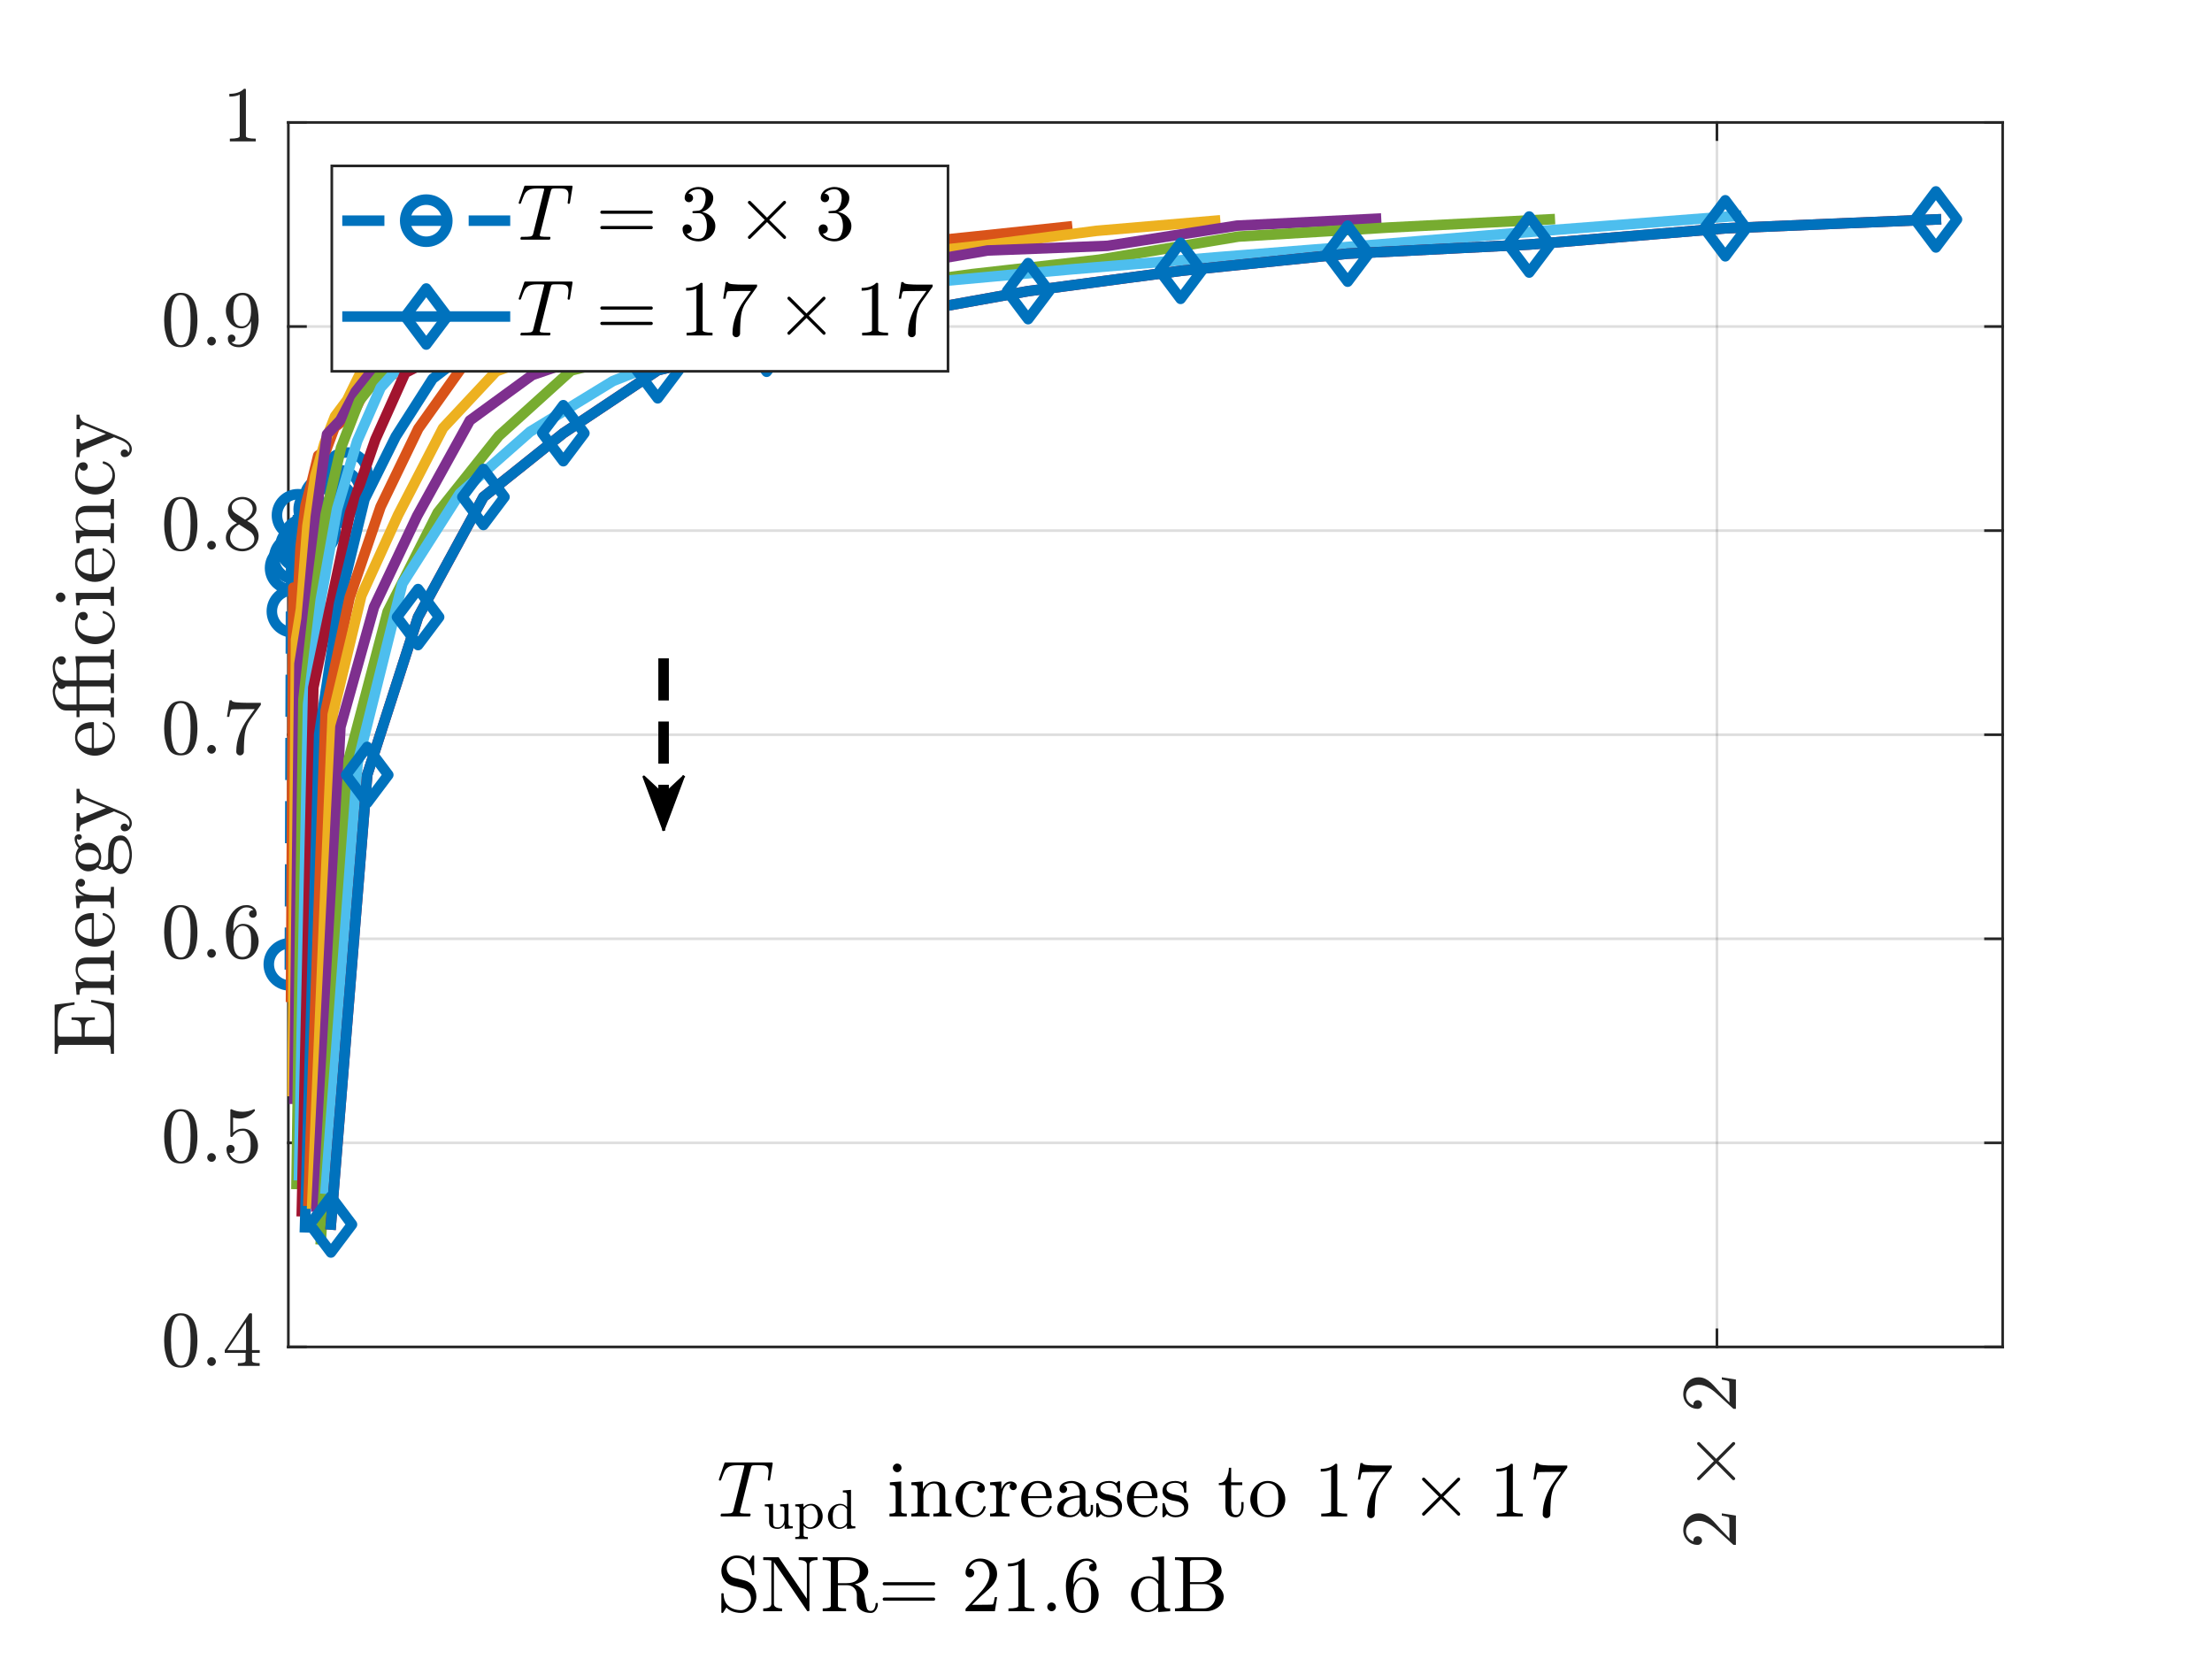 <?xml version="1.0"?>
<!DOCTYPE svg PUBLIC '-//W3C//DTD SVG 1.0//EN'
          'http://www.w3.org/TR/2001/REC-SVG-20010904/DTD/svg10.dtd'>
<svg xmlns:xlink="http://www.w3.org/1999/xlink" style="fill-opacity:1; color-rendering:auto; color-interpolation:auto; text-rendering:auto; stroke:black; stroke-linecap:square; stroke-miterlimit:10; shape-rendering:auto; stroke-opacity:1; fill:black; stroke-dasharray:none; font-weight:normal; stroke-width:1; font-family:'Dialog'; font-style:normal; stroke-linejoin:miter; font-size:12px; stroke-dashoffset:0; image-rendering:auto;" width="560" height="420" xmlns="http://www.w3.org/2000/svg"
><rect width="100%" height="100%" fill="#333333" stroke="none"/><!--Generated by the Batik Graphics2D SVG Generator--><defs id="genericDefs"
  /><g
  ><defs id="defs1"
    ><clipPath clipPathUnits="userSpaceOnUse" id="clipPath1"
      ><path d="M0 0 L560 0 L560 420 L0 420 L0 0 Z"
      /></clipPath
    ></defs
    ><g style="fill:white; stroke:white;"
    ><rect x="0" y="0" width="560" style="clip-path:url(#clipPath1); stroke:none;" height="420"
    /></g
    ><g style="fill:white; text-rendering:optimizeSpeed; color-rendering:optimizeSpeed; image-rendering:optimizeSpeed; shape-rendering:crispEdges; stroke:white; color-interpolation:sRGB;"
    ><rect x="0" width="560" height="420" y="0" style="stroke:none;"
      /><path style="stroke:none;" d="M73 341 L507 341 L507 31 L73 31 Z"
    /></g
    ><g style="stroke-linecap:butt; fill-opacity:0.149; fill:rgb(38,38,38); text-rendering:geometricPrecision; image-rendering:optimizeQuality; color-rendering:optimizeQuality; stroke-linejoin:round; stroke:rgb(38,38,38); color-interpolation:linearRGB; stroke-width:0.667; stroke-opacity:0.149;"
    ><line y2="31" style="fill:none;" x1="434.667" x2="434.667" y1="341"
      /><line y2="341" style="fill:none;" x1="507" x2="73" y1="341"
      /><line y2="289.333" style="fill:none;" x1="507" x2="73" y1="289.333"
      /><line y2="237.667" style="fill:none;" x1="507" x2="73" y1="237.667"
      /><line y2="186" style="fill:none;" x1="507" x2="73" y1="186"
      /><line y2="134.333" style="fill:none;" x1="507" x2="73" y1="134.333"
      /><line y2="82.667" style="fill:none;" x1="507" x2="73" y1="82.667"
      /><line y2="31" style="fill:none;" x1="507" x2="73" y1="31"
      /><line x1="73" x2="507" y1="341" style="stroke-linecap:square; fill-opacity:1; fill:none; stroke-opacity:1;" y2="341"
      /><line x1="73" x2="507" y1="31" style="stroke-linecap:square; fill-opacity:1; fill:none; stroke-opacity:1;" y2="31"
      /><line x1="434.667" x2="434.667" y1="341" style="stroke-linecap:square; fill-opacity:1; fill:none; stroke-opacity:1;" y2="336.66"
      /><line x1="434.667" x2="434.667" y1="31" style="stroke-linecap:square; fill-opacity:1; fill:none; stroke-opacity:1;" y2="35.34"
    /></g
    ><g transform="translate(434.667,347.667) rotate(-90)" style="font-size:20px; fill:rgb(38,38,38); text-rendering:geometricPrecision; image-rendering:optimizeQuality; color-rendering:optimizeQuality; font-family:'mwa_cmr10'; stroke:rgb(38,38,38); color-interpolation:linearRGB;"
    ><path style="stroke:none;" d="M-43.444 4.8 L-43.444 4.269 Q-43.444 4.206 -43.413 4.159 L-40.304 0.722 Q-39.601 -0.044 -39.163 -0.559 Q-38.726 -1.075 -38.296 -1.755 Q-37.866 -2.434 -37.616 -3.13 Q-37.366 -3.825 -37.366 -4.606 Q-37.366 -5.419 -37.671 -6.169 Q-37.976 -6.919 -38.569 -7.372 Q-39.163 -7.825 -40.023 -7.825 Q-40.882 -7.825 -41.577 -7.302 Q-42.273 -6.778 -42.554 -5.95 Q-42.476 -5.966 -42.351 -5.966 Q-41.898 -5.966 -41.577 -5.661 Q-41.257 -5.356 -41.257 -4.872 Q-41.257 -4.419 -41.577 -4.098 Q-41.898 -3.778 -42.351 -3.778 Q-42.819 -3.778 -43.132 -4.106 Q-43.444 -4.434 -43.444 -4.872 Q-43.444 -5.638 -43.163 -6.294 Q-42.882 -6.95 -42.351 -7.466 Q-41.819 -7.981 -41.148 -8.255 Q-40.476 -8.528 -39.726 -8.528 Q-38.585 -8.528 -37.601 -8.044 Q-36.616 -7.559 -36.038 -6.677 Q-35.46 -5.794 -35.46 -4.606 Q-35.46 -3.731 -35.843 -2.95 Q-36.226 -2.169 -36.819 -1.528 Q-37.413 -0.888 -38.343 -0.083 Q-39.273 0.722 -39.554 1.003 L-41.819 3.175 L-39.898 3.175 Q-38.491 3.175 -37.538 3.151 Q-36.585 3.128 -36.523 3.081 Q-36.288 2.831 -36.038 1.237 L-35.46 1.237 L-36.023 4.8 L-43.444 4.8 Z"
      /><path style="stroke:none;" d="M-27.062 4.222 Q-27.062 4.066 -26.969 3.941 L-22.797 -0.2 L-26.969 -4.356 Q-27.062 -4.466 -27.062 -4.622 Q-27.062 -4.778 -26.945 -4.903 Q-26.828 -5.028 -26.656 -5.028 Q-26.516 -5.028 -26.359 -4.903 L-22.219 -0.763 L-18.094 -4.903 Q-17.922 -5.028 -17.797 -5.028 Q-17.641 -5.028 -17.523 -4.911 Q-17.406 -4.794 -17.406 -4.622 Q-17.406 -4.466 -17.5 -4.356 L-21.656 -0.2 L-17.5 3.941 Q-17.406 4.066 -17.406 4.222 Q-17.406 4.394 -17.523 4.511 Q-17.641 4.628 -17.797 4.628 Q-17.953 4.628 -18.094 4.472 L-22.219 0.362 L-26.359 4.472 Q-26.5 4.628 -26.656 4.628 Q-26.828 4.628 -26.945 4.495 Q-27.062 4.362 -27.062 4.222 Z"
      /><path style="stroke:none;" d="M-9 4.8 L-9 4.269 Q-9 4.206 -8.969 4.159 L-5.859 0.722 Q-5.156 -0.044 -4.719 -0.559 Q-4.281 -1.075 -3.852 -1.755 Q-3.422 -2.434 -3.172 -3.13 Q-2.922 -3.825 -2.922 -4.606 Q-2.922 -5.419 -3.227 -6.169 Q-3.531 -6.919 -4.125 -7.372 Q-4.719 -7.825 -5.578 -7.825 Q-6.438 -7.825 -7.133 -7.302 Q-7.828 -6.778 -8.109 -5.95 Q-8.031 -5.966 -7.906 -5.966 Q-7.453 -5.966 -7.133 -5.661 Q-6.812 -5.356 -6.812 -4.872 Q-6.812 -4.419 -7.133 -4.098 Q-7.453 -3.778 -7.906 -3.778 Q-8.375 -3.778 -8.688 -4.106 Q-9 -4.434 -9 -4.872 Q-9 -5.638 -8.719 -6.294 Q-8.438 -6.95 -7.906 -7.466 Q-7.375 -7.981 -6.703 -8.255 Q-6.031 -8.528 -5.281 -8.528 Q-4.141 -8.528 -3.156 -8.044 Q-2.172 -7.559 -1.594 -6.677 Q-1.016 -5.794 -1.016 -4.606 Q-1.016 -3.731 -1.399 -2.95 Q-1.781 -2.169 -2.375 -1.528 Q-2.969 -0.888 -3.898 -0.083 Q-4.828 0.722 -5.109 1.003 L-7.375 3.175 L-5.453 3.175 Q-4.047 3.175 -3.094 3.151 Q-2.141 3.128 -2.078 3.081 Q-1.844 2.831 -1.594 1.237 L-1.016 1.237 L-1.578 4.8 L-9 4.8 Z"
    /></g
    ><g transform="translate(290,393.444)" style="font-size:22px; fill:rgb(38,38,38); text-rendering:geometricPrecision; image-rendering:optimizeQuality; color-rendering:optimizeQuality; font-family:'mwa_cmmi10'; stroke:rgb(38,38,38); color-interpolation:linearRGB;"
    ><path style="stroke:none;" d="M-39.642 18.48 Q-39.86 18.48 -39.86 18.183 Q-39.845 18.136 -39.813 18.003 Q-39.782 17.87 -39.72 17.785 Q-39.657 17.699 -39.579 17.699 Q-37.47 17.699 -37.126 16.37 L-34.142 4.339 Q-34.751 4.23 -36.079 4.23 Q-36.282 4.23 -36.282 3.933 Q-36.282 3.886 -36.251 3.745 Q-36.22 3.605 -36.157 3.527 Q-36.095 3.449 -36.017 3.449 L-32.204 3.449 Q-32.048 3.449 -32.001 3.589 L-27.11 15.23 L-24.673 5.48 Q-24.642 5.245 -24.642 5.152 Q-24.642 4.23 -26.329 4.23 Q-26.548 4.23 -26.548 3.933 Q-26.47 3.652 -26.431 3.55 Q-26.392 3.449 -26.173 3.449 L-21.47 3.449 Q-21.251 3.449 -21.251 3.745 Q-21.267 3.792 -21.298 3.925 Q-21.329 4.058 -21.384 4.144 Q-21.439 4.23 -21.532 4.23 Q-23.642 4.23 -23.985 5.574 L-27.142 18.292 Q-27.22 18.48 -27.36 18.48 L-27.626 18.48 Q-27.782 18.48 -27.829 18.324 L-33.438 5.027 L-33.47 4.886 Q-33.517 4.839 -33.517 4.808 L-36.423 16.464 Q-36.454 16.511 -36.462 16.589 Q-36.47 16.667 -36.501 16.777 Q-36.501 17.355 -36.001 17.527 Q-35.501 17.699 -34.782 17.699 Q-34.563 17.699 -34.563 17.995 Q-34.642 18.292 -34.688 18.386 Q-34.735 18.48 -34.923 18.48 L-39.642 18.48 Z"
      /><path style="stroke:none;" d="M-21.825 21.342 Q-21.559 21.546 -21.075 21.546 Q-20.606 21.546 -20.247 21.1 Q-19.887 20.655 -19.762 20.124 L-19.075 17.452 Q-18.918 16.733 -18.918 16.467 Q-18.918 16.092 -19.129 15.819 Q-19.34 15.546 -19.715 15.546 Q-20.184 15.546 -20.598 15.842 Q-21.012 16.139 -21.301 16.592 Q-21.59 17.046 -21.7 17.514 Q-21.731 17.608 -21.825 17.608 L-22.012 17.608 Q-22.122 17.608 -22.122 17.467 L-22.122 17.436 Q-21.981 16.874 -21.629 16.342 Q-21.278 15.811 -20.77 15.483 Q-20.262 15.155 -19.684 15.155 Q-19.122 15.155 -18.684 15.444 Q-18.247 15.733 -18.059 16.249 Q-17.809 15.78 -17.411 15.467 Q-17.012 15.155 -16.528 15.155 Q-16.2 15.155 -15.864 15.264 Q-15.528 15.374 -15.317 15.608 Q-15.106 15.842 -15.106 16.202 Q-15.106 16.577 -15.356 16.85 Q-15.606 17.124 -15.981 17.124 Q-16.215 17.124 -16.379 16.975 Q-16.543 16.827 -16.543 16.592 Q-16.543 16.264 -16.325 16.03 Q-16.106 15.796 -15.809 15.749 Q-16.075 15.546 -16.559 15.546 Q-17.043 15.546 -17.395 15.991 Q-17.747 16.436 -17.903 16.983 L-18.559 19.639 Q-18.715 20.233 -18.715 20.624 Q-18.715 20.999 -18.504 21.272 Q-18.293 21.546 -17.934 21.546 Q-17.231 21.546 -16.676 20.928 Q-16.122 20.311 -15.95 19.577 Q-15.918 19.483 -15.825 19.483 L-15.637 19.483 Q-15.59 19.483 -15.551 19.522 Q-15.512 19.561 -15.512 19.624 Q-15.512 19.639 -15.528 19.671 Q-15.731 20.561 -16.418 21.256 Q-17.106 21.952 -17.95 21.952 Q-18.512 21.952 -18.95 21.655 Q-19.387 21.358 -19.575 20.842 Q-19.809 21.296 -20.223 21.624 Q-20.637 21.952 -21.106 21.952 Q-21.434 21.952 -21.77 21.835 Q-22.106 21.717 -22.317 21.483 Q-22.528 21.249 -22.528 20.889 Q-22.528 20.546 -22.286 20.256 Q-22.043 19.967 -21.684 19.967 Q-21.434 19.967 -21.262 20.116 Q-21.09 20.264 -21.09 20.499 Q-21.09 20.827 -21.301 21.061 Q-21.512 21.296 -21.825 21.342 Z"
      /><path style="stroke:none;" d="M-4.972 17.839 Q-4.972 17.667 -4.862 17.527 L-0.284 12.98 L-4.862 8.402 Q-4.972 8.292 -4.972 8.12 Q-4.972 7.949 -4.847 7.808 Q-4.722 7.667 -4.534 7.667 Q-4.378 7.667 -4.206 7.808 L0.356 12.37 L4.888 7.808 Q5.075 7.667 5.216 7.667 Q5.388 7.667 5.52 7.8 Q5.653 7.933 5.653 8.12 Q5.653 8.292 5.544 8.402 L0.966 12.98 L5.544 17.527 Q5.653 17.667 5.653 17.839 Q5.653 18.027 5.52 18.16 Q5.388 18.292 5.216 18.292 Q5.044 18.292 4.888 18.12 L0.356 13.589 L-4.206 18.12 Q-4.362 18.292 -4.534 18.292 Q-4.722 18.292 -4.847 18.152 Q-4.972 18.011 -4.972 17.839 Z"
      /><path style="stroke:none;" d="M14.825 18.48 Q14.606 18.48 14.606 18.183 Q14.622 18.136 14.653 18.003 Q14.684 17.87 14.747 17.785 Q14.809 17.699 14.887 17.699 Q16.997 17.699 17.341 16.37 L20.325 4.339 Q19.716 4.23 18.387 4.23 Q18.184 4.23 18.184 3.933 Q18.184 3.886 18.216 3.745 Q18.247 3.605 18.309 3.527 Q18.372 3.449 18.45 3.449 L22.262 3.449 Q22.419 3.449 22.466 3.589 L27.356 15.23 L29.794 5.48 Q29.825 5.245 29.825 5.152 Q29.825 4.23 28.137 4.23 Q27.919 4.23 27.919 3.933 Q27.997 3.652 28.036 3.55 Q28.075 3.449 28.294 3.449 L32.997 3.449 Q33.216 3.449 33.216 3.745 Q33.2 3.792 33.169 3.925 Q33.138 4.058 33.083 4.144 Q33.028 4.23 32.934 4.23 Q30.825 4.23 30.481 5.574 L27.325 18.292 Q27.247 18.48 27.106 18.48 L26.841 18.48 Q26.684 18.48 26.637 18.324 L21.028 5.027 L20.997 4.886 Q20.95 4.839 20.95 4.808 L18.044 16.464 Q18.012 16.511 18.005 16.589 Q17.997 16.667 17.966 16.777 Q17.966 17.355 18.466 17.527 Q18.966 17.699 19.684 17.699 Q19.903 17.699 19.903 17.995 Q19.825 18.292 19.778 18.386 Q19.731 18.48 19.544 18.48 L14.825 18.48 Z"
      /><path style="stroke:none;" d="M32.736 23.921 Q33.048 24.467 33.83 24.467 Q34.533 24.467 35.056 23.967 Q35.58 23.467 35.9 22.764 Q36.22 22.061 36.392 21.311 Q35.72 21.952 34.955 21.952 Q34.361 21.952 33.939 21.749 Q33.517 21.546 33.29 21.131 Q33.064 20.717 33.064 20.139 Q33.064 19.655 33.197 19.139 Q33.33 18.624 33.564 17.991 Q33.798 17.358 33.97 16.889 Q34.173 16.342 34.173 15.983 Q34.173 15.546 33.845 15.546 Q33.251 15.546 32.868 16.155 Q32.486 16.764 32.298 17.514 Q32.267 17.608 32.173 17.608 L32.001 17.608 Q31.876 17.608 31.876 17.467 L31.876 17.436 Q32.111 16.53 32.611 15.842 Q33.111 15.155 33.876 15.155 Q34.408 15.155 34.775 15.506 Q35.142 15.858 35.142 16.389 Q35.142 16.671 35.017 16.983 Q34.955 17.171 34.72 17.78 Q34.486 18.389 34.361 18.796 Q34.236 19.202 34.158 19.592 Q34.08 19.983 34.08 20.374 Q34.08 20.858 34.29 21.202 Q34.501 21.546 34.97 21.546 Q35.892 21.546 36.626 20.421 L37.767 15.796 Q37.814 15.592 38.001 15.452 Q38.189 15.311 38.392 15.311 Q38.58 15.311 38.72 15.428 Q38.861 15.546 38.861 15.733 Q38.861 15.827 38.845 15.858 L37.345 21.827 Q37.158 22.592 36.626 23.296 Q36.095 23.999 35.353 24.428 Q34.611 24.858 33.814 24.858 Q33.423 24.858 33.04 24.71 Q32.658 24.561 32.423 24.256 Q32.189 23.952 32.189 23.546 Q32.189 23.139 32.431 22.842 Q32.673 22.546 33.08 22.546 Q33.314 22.546 33.478 22.694 Q33.642 22.842 33.642 23.077 Q33.642 23.421 33.384 23.678 Q33.126 23.936 32.783 23.936 Q32.767 23.936 32.759 23.928 Q32.751 23.921 32.736 23.921 Z"
    /></g
    ><g style="fill:rgb(38,38,38); text-rendering:geometricPrecision; image-rendering:optimizeQuality; color-rendering:optimizeQuality; stroke-linejoin:round; stroke:rgb(38,38,38); color-interpolation:linearRGB; stroke-width:0.667;"
    ><line y2="31" style="fill:none;" x1="73" x2="73" y1="341"
      /><line y2="31" style="fill:none;" x1="507" x2="507" y1="341"
      /><line y2="341" style="fill:none;" x1="73" x2="77.34" y1="341"
      /><line y2="289.333" style="fill:none;" x1="73" x2="77.34" y1="289.333"
      /><line y2="237.667" style="fill:none;" x1="73" x2="77.34" y1="237.667"
      /><line y2="186" style="fill:none;" x1="73" x2="77.34" y1="186"
      /><line y2="134.333" style="fill:none;" x1="73" x2="77.34" y1="134.333"
      /><line y2="82.667" style="fill:none;" x1="73" x2="77.34" y1="82.667"
      /><line y2="31" style="fill:none;" x1="73" x2="77.34" y1="31"
      /><line y2="341" style="fill:none;" x1="507" x2="502.66" y1="341"
      /><line y2="289.333" style="fill:none;" x1="507" x2="502.66" y1="289.333"
      /><line y2="237.667" style="fill:none;" x1="507" x2="502.66" y1="237.667"
      /><line y2="186" style="fill:none;" x1="507" x2="502.66" y1="186"
      /><line y2="134.333" style="fill:none;" x1="507" x2="502.66" y1="134.333"
      /><line y2="82.667" style="fill:none;" x1="507" x2="502.66" y1="82.667"
      /><line y2="31" style="fill:none;" x1="507" x2="502.66" y1="31"
    /></g
    ><g transform="translate(66.333,341)" style="font-size:20px; fill:rgb(38,38,38); text-rendering:geometricPrecision; image-rendering:optimizeQuality; color-rendering:optimizeQuality; font-family:'mwa_cmr10'; stroke:rgb(38,38,38); color-interpolation:linearRGB;"
    ><path style="stroke:none;" d="M-20.556 5.237 Q-23.009 5.237 -23.892 3.222 Q-24.774 1.206 -24.774 -1.575 Q-24.774 -3.309 -24.454 -4.848 Q-24.134 -6.388 -23.196 -7.458 Q-22.259 -8.528 -20.556 -8.528 Q-19.243 -8.528 -18.399 -7.88 Q-17.556 -7.231 -17.118 -6.208 Q-16.681 -5.184 -16.517 -4.02 Q-16.352 -2.856 -16.352 -1.575 Q-16.352 0.144 -16.673 1.644 Q-16.993 3.144 -17.923 4.191 Q-18.852 5.237 -20.556 5.237 ZM-20.556 4.722 Q-19.446 4.722 -18.899 3.581 Q-18.352 2.441 -18.22 1.05 Q-18.087 -0.341 -18.087 -1.903 Q-18.087 -3.403 -18.22 -4.677 Q-18.352 -5.95 -18.892 -6.973 Q-19.431 -7.997 -20.556 -7.997 Q-21.681 -7.997 -22.227 -6.966 Q-22.774 -5.934 -22.907 -4.669 Q-23.04 -3.403 -23.04 -1.903 Q-23.04 -0.794 -22.985 0.198 Q-22.931 1.191 -22.696 2.237 Q-22.462 3.284 -21.938 4.003 Q-21.415 4.722 -20.556 4.722 Z"
    /></g
    ><g transform="translate(66.333,341)" style="font-size:20px; fill:rgb(38,38,38); text-rendering:geometricPrecision; image-rendering:optimizeQuality; color-rendering:optimizeQuality; font-family:'mwa_cmr10'; stroke:rgb(38,38,38); color-interpolation:linearRGB;"
    ><path style="stroke:none;" d="M-13.868 3.691 Q-13.868 3.253 -13.54 2.925 Q-13.212 2.597 -12.774 2.597 Q-12.493 2.597 -12.235 2.745 Q-11.977 2.894 -11.829 3.159 Q-11.681 3.425 -11.681 3.691 Q-11.681 4.128 -12.001 4.464 Q-12.321 4.8 -12.774 4.8 Q-13.212 4.8 -13.54 4.464 Q-13.868 4.128 -13.868 3.691 Z"
      /><path style="stroke:none;" d="M-9.438 1.503 L-9.438 0.8 L-3.266 -8.419 Q-3.188 -8.528 -3.062 -8.528 L-2.766 -8.528 Q-2.531 -8.528 -2.531 -8.294 L-2.531 0.8 L-0.578 0.8 L-0.578 1.503 L-2.531 1.503 L-2.531 3.456 Q-2.531 3.878 -1.945 3.987 Q-1.359 4.097 -0.594 4.097 L-0.594 4.8 L-6.109 4.8 L-6.109 4.097 Q-5.328 4.097 -4.742 3.987 Q-4.156 3.878 -4.156 3.456 L-4.156 1.503 L-9.438 1.503 ZM-8.781 0.8 L-4.047 0.8 L-4.047 -6.278 L-8.781 0.8 Z"
    /></g
    ><g transform="translate(66.333,289.333)" style="font-size:20px; fill:rgb(38,38,38); text-rendering:geometricPrecision; image-rendering:optimizeQuality; color-rendering:optimizeQuality; font-family:'mwa_cmr10'; stroke:rgb(38,38,38); color-interpolation:linearRGB;"
    ><path style="stroke:none;" d="M-20.556 5.237 Q-23.009 5.237 -23.892 3.222 Q-24.774 1.206 -24.774 -1.575 Q-24.774 -3.309 -24.454 -4.848 Q-24.134 -6.388 -23.196 -7.458 Q-22.259 -8.528 -20.556 -8.528 Q-19.243 -8.528 -18.399 -7.88 Q-17.556 -7.231 -17.118 -6.208 Q-16.681 -5.184 -16.517 -4.02 Q-16.352 -2.856 -16.352 -1.575 Q-16.352 0.144 -16.673 1.644 Q-16.993 3.144 -17.923 4.191 Q-18.852 5.237 -20.556 5.237 ZM-20.556 4.722 Q-19.446 4.722 -18.899 3.581 Q-18.352 2.441 -18.22 1.05 Q-18.087 -0.341 -18.087 -1.903 Q-18.087 -3.403 -18.22 -4.677 Q-18.352 -5.95 -18.892 -6.973 Q-19.431 -7.997 -20.556 -7.997 Q-21.681 -7.997 -22.227 -6.966 Q-22.774 -5.934 -22.907 -4.669 Q-23.04 -3.403 -23.04 -1.903 Q-23.04 -0.794 -22.985 0.198 Q-22.931 1.191 -22.696 2.237 Q-22.462 3.284 -21.938 4.003 Q-21.415 4.722 -20.556 4.722 Z"
      /><path style="stroke:none;" d="M-13.868 3.691 Q-13.868 3.253 -13.54 2.925 Q-13.212 2.597 -12.774 2.597 Q-12.493 2.597 -12.235 2.745 Q-11.977 2.894 -11.829 3.159 Q-11.681 3.425 -11.681 3.691 Q-11.681 4.128 -12.001 4.464 Q-12.321 4.8 -12.774 4.8 Q-13.212 4.8 -13.54 4.464 Q-13.868 4.128 -13.868 3.691 Z"
      /><path style="stroke:none;" d="M-8.266 2.519 Q-8.062 3.112 -7.633 3.589 Q-7.203 4.066 -6.625 4.331 Q-6.047 4.597 -5.422 4.597 Q-3.969 4.597 -3.422 3.48 Q-2.875 2.362 -2.875 0.753 Q-2.875 0.066 -2.898 -0.411 Q-2.922 -0.888 -3.031 -1.325 Q-3.219 -2.028 -3.688 -2.552 Q-4.156 -3.075 -4.828 -3.075 Q-5.5 -3.075 -5.984 -2.872 Q-6.469 -2.669 -6.766 -2.395 Q-7.062 -2.122 -7.297 -1.817 Q-7.531 -1.513 -7.594 -1.497 L-7.828 -1.497 Q-7.875 -1.497 -7.945 -1.559 Q-8.016 -1.622 -8.016 -1.684 L-8.016 -8.372 Q-8.016 -8.419 -7.953 -8.473 Q-7.891 -8.528 -7.828 -8.528 L-7.766 -8.528 Q-6.422 -7.872 -4.906 -7.872 Q-3.422 -7.872 -2.047 -8.528 L-1.984 -8.528 Q-1.906 -8.528 -1.852 -8.473 Q-1.797 -8.419 -1.797 -8.372 L-1.797 -8.184 Q-1.797 -8.075 -1.828 -8.075 Q-2.516 -7.169 -3.547 -6.661 Q-4.578 -6.153 -5.688 -6.153 Q-6.484 -6.153 -7.328 -6.388 L-7.328 -2.606 Q-6.656 -3.138 -6.133 -3.372 Q-5.609 -3.606 -4.797 -3.606 Q-3.703 -3.606 -2.828 -2.966 Q-1.953 -2.325 -1.484 -1.309 Q-1.016 -0.294 -1.016 0.769 Q-1.016 1.972 -1.609 3.003 Q-2.203 4.034 -3.219 4.636 Q-4.234 5.237 -5.422 5.237 Q-6.406 5.237 -7.234 4.73 Q-8.062 4.222 -8.531 3.362 Q-9 2.503 -9 1.534 Q-9 1.081 -8.711 0.8 Q-8.422 0.519 -7.984 0.519 Q-7.531 0.519 -7.234 0.808 Q-6.938 1.097 -6.938 1.534 Q-6.938 1.972 -7.234 2.269 Q-7.531 2.566 -7.984 2.566 Q-8.047 2.566 -8.133 2.55 Q-8.219 2.534 -8.266 2.519 Z"
    /></g
    ><g transform="translate(66.333,237.667)" style="font-size:20px; fill:rgb(38,38,38); text-rendering:geometricPrecision; image-rendering:optimizeQuality; color-rendering:optimizeQuality; font-family:'mwa_cmr10'; stroke:rgb(38,38,38); color-interpolation:linearRGB;"
    ><path style="stroke:none;" d="M-20.556 5.237 Q-23.009 5.237 -23.892 3.222 Q-24.774 1.206 -24.774 -1.575 Q-24.774 -3.309 -24.454 -4.848 Q-24.134 -6.388 -23.196 -7.458 Q-22.259 -8.528 -20.556 -8.528 Q-19.243 -8.528 -18.399 -7.88 Q-17.556 -7.231 -17.118 -6.208 Q-16.681 -5.184 -16.517 -4.02 Q-16.352 -2.856 -16.352 -1.575 Q-16.352 0.144 -16.673 1.644 Q-16.993 3.144 -17.923 4.191 Q-18.852 5.237 -20.556 5.237 ZM-20.556 4.722 Q-19.446 4.722 -18.899 3.581 Q-18.352 2.441 -18.22 1.05 Q-18.087 -0.341 -18.087 -1.903 Q-18.087 -3.403 -18.22 -4.677 Q-18.352 -5.95 -18.892 -6.973 Q-19.431 -7.997 -20.556 -7.997 Q-21.681 -7.997 -22.227 -6.966 Q-22.774 -5.934 -22.907 -4.669 Q-23.04 -3.403 -23.04 -1.903 Q-23.04 -0.794 -22.985 0.198 Q-22.931 1.191 -22.696 2.237 Q-22.462 3.284 -21.938 4.003 Q-21.415 4.722 -20.556 4.722 Z"
      /><path style="stroke:none;" d="M-13.868 3.691 Q-13.868 3.253 -13.54 2.925 Q-13.212 2.597 -12.774 2.597 Q-12.493 2.597 -12.235 2.745 Q-11.977 2.894 -11.829 3.159 Q-11.681 3.425 -11.681 3.691 Q-11.681 4.128 -12.001 4.464 Q-12.321 4.8 -12.774 4.8 Q-13.212 4.8 -13.54 4.464 Q-13.868 4.128 -13.868 3.691 Z"
      /><path style="stroke:none;" d="M-5 5.237 Q-6.234 5.237 -7.07 4.581 Q-7.906 3.925 -8.359 2.87 Q-8.812 1.816 -8.984 0.667 Q-9.156 -0.481 -9.156 -1.669 Q-9.156 -3.247 -8.539 -4.841 Q-7.922 -6.434 -6.727 -7.481 Q-5.531 -8.528 -3.891 -8.528 Q-3.219 -8.528 -2.625 -8.263 Q-2.031 -7.997 -1.695 -7.497 Q-1.359 -6.997 -1.359 -6.278 Q-1.359 -5.872 -1.633 -5.598 Q-1.906 -5.325 -2.328 -5.325 Q-2.719 -5.325 -3 -5.606 Q-3.281 -5.888 -3.281 -6.278 Q-3.281 -6.669 -3 -6.958 Q-2.719 -7.247 -2.328 -7.247 L-2.219 -7.247 Q-2.469 -7.606 -2.93 -7.778 Q-3.391 -7.95 -3.891 -7.95 Q-4.5 -7.95 -5.016 -7.684 Q-5.531 -7.419 -5.938 -6.966 Q-6.344 -6.513 -6.617 -5.973 Q-6.891 -5.434 -7.047 -4.739 Q-7.203 -4.044 -7.242 -3.442 Q-7.281 -2.841 -7.281 -1.919 Q-6.922 -2.747 -6.281 -3.263 Q-5.641 -3.778 -4.828 -3.778 Q-3.938 -3.778 -3.203 -3.419 Q-2.469 -3.059 -1.945 -2.419 Q-1.422 -1.778 -1.141 -0.958 Q-0.859 -0.138 -0.859 0.691 Q-0.859 1.862 -1.383 2.925 Q-1.906 3.987 -2.852 4.612 Q-3.797 5.237 -5 5.237 ZM-5 4.597 Q-4.234 4.597 -3.766 4.245 Q-3.297 3.894 -3.07 3.316 Q-2.844 2.737 -2.797 2.144 Q-2.75 1.55 -2.75 0.691 Q-2.75 -0.434 -2.852 -1.239 Q-2.953 -2.044 -3.438 -2.653 Q-3.922 -3.263 -4.906 -3.263 Q-5.719 -3.263 -6.234 -2.716 Q-6.75 -2.169 -6.992 -1.333 Q-7.234 -0.497 -7.234 0.284 Q-7.234 0.534 -7.219 0.675 Q-7.219 0.706 -7.219 0.73 Q-7.219 0.753 -7.234 0.769 Q-7.234 1.628 -7.062 2.511 Q-6.891 3.394 -6.391 3.995 Q-5.891 4.597 -5 4.597 Z"
    /></g
    ><g transform="translate(66.333,186)" style="font-size:20px; fill:rgb(38,38,38); text-rendering:geometricPrecision; image-rendering:optimizeQuality; color-rendering:optimizeQuality; font-family:'mwa_cmr10'; stroke:rgb(38,38,38); color-interpolation:linearRGB;"
    ><path style="stroke:none;" d="M-20.556 5.237 Q-23.009 5.237 -23.892 3.222 Q-24.774 1.206 -24.774 -1.575 Q-24.774 -3.309 -24.454 -4.848 Q-24.134 -6.388 -23.196 -7.458 Q-22.259 -8.528 -20.556 -8.528 Q-19.243 -8.528 -18.399 -7.88 Q-17.556 -7.231 -17.118 -6.208 Q-16.681 -5.184 -16.517 -4.02 Q-16.352 -2.856 -16.352 -1.575 Q-16.352 0.144 -16.673 1.644 Q-16.993 3.144 -17.923 4.191 Q-18.852 5.237 -20.556 5.237 ZM-20.556 4.722 Q-19.446 4.722 -18.899 3.581 Q-18.352 2.441 -18.22 1.05 Q-18.087 -0.341 -18.087 -1.903 Q-18.087 -3.403 -18.22 -4.677 Q-18.352 -5.95 -18.892 -6.973 Q-19.431 -7.997 -20.556 -7.997 Q-21.681 -7.997 -22.227 -6.966 Q-22.774 -5.934 -22.907 -4.669 Q-23.04 -3.403 -23.04 -1.903 Q-23.04 -0.794 -22.985 0.198 Q-22.931 1.191 -22.696 2.237 Q-22.462 3.284 -21.938 4.003 Q-21.415 4.722 -20.556 4.722 Z"
      /><path style="stroke:none;" d="M-13.868 3.691 Q-13.868 3.253 -13.54 2.925 Q-13.212 2.597 -12.774 2.597 Q-12.493 2.597 -12.235 2.745 Q-11.977 2.894 -11.829 3.159 Q-11.681 3.425 -11.681 3.691 Q-11.681 4.128 -12.001 4.464 Q-12.321 4.8 -12.774 4.8 Q-13.212 4.8 -13.54 4.464 Q-13.868 4.128 -13.868 3.691 Z"
      /><path style="stroke:none;" d="M-6.516 4.284 Q-6.516 3.175 -6.32 2.105 Q-6.125 1.034 -5.75 -0.005 Q-5.375 -1.044 -4.844 -2.044 Q-4.312 -3.044 -3.688 -3.919 L-1.859 -6.466 L-4.141 -6.466 Q-7.688 -6.466 -7.797 -6.356 Q-8.062 -6.044 -8.297 -4.513 L-8.875 -4.513 L-8.219 -8.716 L-7.641 -8.716 L-7.641 -8.653 Q-7.641 -8.294 -6.414 -8.184 Q-5.188 -8.075 -4.016 -8.075 L-0.297 -8.075 L-0.297 -7.559 Q-0.297 -7.544 -0.305 -7.536 Q-0.312 -7.528 -0.328 -7.513 L-3.078 -3.638 Q-4.094 -2.138 -4.344 -0.302 Q-4.594 1.534 -4.594 4.284 Q-4.594 4.675 -4.883 4.956 Q-5.172 5.237 -5.562 5.237 Q-5.953 5.237 -6.234 4.956 Q-6.516 4.675 -6.516 4.284 Z"
    /></g
    ><g transform="translate(66.333,134.333)" style="font-size:20px; fill:rgb(38,38,38); text-rendering:geometricPrecision; image-rendering:optimizeQuality; color-rendering:optimizeQuality; font-family:'mwa_cmr10'; stroke:rgb(38,38,38); color-interpolation:linearRGB;"
    ><path style="stroke:none;" d="M-20.556 5.237 Q-23.009 5.237 -23.892 3.222 Q-24.774 1.206 -24.774 -1.575 Q-24.774 -3.309 -24.454 -4.848 Q-24.134 -6.388 -23.196 -7.458 Q-22.259 -8.528 -20.556 -8.528 Q-19.243 -8.528 -18.399 -7.88 Q-17.556 -7.231 -17.118 -6.208 Q-16.681 -5.184 -16.517 -4.02 Q-16.352 -2.856 -16.352 -1.575 Q-16.352 0.144 -16.673 1.644 Q-16.993 3.144 -17.923 4.191 Q-18.852 5.237 -20.556 5.237 ZM-20.556 4.722 Q-19.446 4.722 -18.899 3.581 Q-18.352 2.441 -18.22 1.05 Q-18.087 -0.341 -18.087 -1.903 Q-18.087 -3.403 -18.22 -4.677 Q-18.352 -5.95 -18.892 -6.973 Q-19.431 -7.997 -20.556 -7.997 Q-21.681 -7.997 -22.227 -6.966 Q-22.774 -5.934 -22.907 -4.669 Q-23.04 -3.403 -23.04 -1.903 Q-23.04 -0.794 -22.985 0.198 Q-22.931 1.191 -22.696 2.237 Q-22.462 3.284 -21.938 4.003 Q-21.415 4.722 -20.556 4.722 Z"
      /><path style="stroke:none;" d="M-13.868 3.691 Q-13.868 3.253 -13.54 2.925 Q-13.212 2.597 -12.774 2.597 Q-12.493 2.597 -12.235 2.745 Q-11.977 2.894 -11.829 3.159 Q-11.681 3.425 -11.681 3.691 Q-11.681 4.128 -12.001 4.464 Q-12.321 4.8 -12.774 4.8 Q-13.212 4.8 -13.54 4.464 Q-13.868 4.128 -13.868 3.691 Z"
      /><path style="stroke:none;" d="M-9.156 1.769 Q-9.156 0.566 -8.367 -0.356 Q-7.578 -1.278 -6.344 -1.903 L-7.078 -2.372 Q-7.766 -2.825 -8.195 -3.575 Q-8.625 -4.325 -8.625 -5.138 Q-8.625 -6.106 -8.117 -6.872 Q-7.609 -7.638 -6.781 -8.083 Q-5.953 -8.528 -5 -8.528 Q-4.109 -8.528 -3.281 -8.161 Q-2.453 -7.794 -1.922 -7.122 Q-1.391 -6.45 -1.391 -5.528 Q-1.391 -4.856 -1.711 -4.278 Q-2.031 -3.7 -2.586 -3.239 Q-3.141 -2.778 -3.766 -2.45 L-2.609 -1.731 Q-1.828 -1.2 -1.344 -0.364 Q-0.859 0.472 -0.859 1.394 Q-0.859 2.487 -1.438 3.378 Q-2.016 4.269 -2.977 4.753 Q-3.938 5.237 -5 5.237 Q-6.031 5.237 -6.992 4.816 Q-7.953 4.394 -8.555 3.597 Q-9.156 2.8 -9.156 1.769 ZM-8.078 1.769 Q-8.078 2.55 -7.641 3.206 Q-7.203 3.862 -6.492 4.23 Q-5.781 4.597 -5 4.597 Q-3.844 4.597 -2.891 3.925 Q-1.938 3.253 -1.938 2.128 Q-1.938 1.737 -2.094 1.362 Q-2.25 0.987 -2.516 0.683 Q-2.781 0.378 -3.109 0.175 L-5.797 -1.559 Q-6.422 -1.231 -6.945 -0.724 Q-7.469 -0.216 -7.774 0.425 Q-8.078 1.066 -8.078 1.769 ZM-6.703 -4.341 L-4.281 -2.778 Q-3.438 -3.263 -2.898 -3.958 Q-2.359 -4.653 -2.359 -5.528 Q-2.359 -6.2 -2.734 -6.763 Q-3.109 -7.325 -3.719 -7.638 Q-4.328 -7.95 -5.016 -7.95 Q-5.625 -7.95 -6.242 -7.716 Q-6.859 -7.481 -7.258 -7.013 Q-7.656 -6.544 -7.656 -5.919 Q-7.656 -4.981 -6.703 -4.341 Z"
    /></g
    ><g transform="translate(66.333,82.667)" style="font-size:20px; fill:rgb(38,38,38); text-rendering:geometricPrecision; image-rendering:optimizeQuality; color-rendering:optimizeQuality; font-family:'mwa_cmr10'; stroke:rgb(38,38,38); color-interpolation:linearRGB;"
    ><path style="stroke:none;" d="M-20.556 5.237 Q-23.009 5.237 -23.892 3.222 Q-24.774 1.206 -24.774 -1.575 Q-24.774 -3.309 -24.454 -4.848 Q-24.134 -6.388 -23.196 -7.458 Q-22.259 -8.528 -20.556 -8.528 Q-19.243 -8.528 -18.399 -7.88 Q-17.556 -7.231 -17.118 -6.208 Q-16.681 -5.184 -16.517 -4.02 Q-16.352 -2.856 -16.352 -1.575 Q-16.352 0.144 -16.673 1.644 Q-16.993 3.144 -17.923 4.191 Q-18.852 5.237 -20.556 5.237 ZM-20.556 4.722 Q-19.446 4.722 -18.899 3.581 Q-18.352 2.441 -18.22 1.05 Q-18.087 -0.341 -18.087 -1.903 Q-18.087 -3.403 -18.22 -4.677 Q-18.352 -5.95 -18.892 -6.973 Q-19.431 -7.997 -20.556 -7.997 Q-21.681 -7.997 -22.227 -6.966 Q-22.774 -5.934 -22.907 -4.669 Q-23.04 -3.403 -23.04 -1.903 Q-23.04 -0.794 -22.985 0.198 Q-22.931 1.191 -22.696 2.237 Q-22.462 3.284 -21.938 4.003 Q-21.415 4.722 -20.556 4.722 Z"
      /><path style="stroke:none;" d="M-13.868 3.691 Q-13.868 3.253 -13.54 2.925 Q-13.212 2.597 -12.774 2.597 Q-12.493 2.597 -12.235 2.745 Q-11.977 2.894 -11.829 3.159 Q-11.681 3.425 -11.681 3.691 Q-11.681 4.128 -12.001 4.464 Q-12.321 4.8 -12.774 4.8 Q-13.212 4.8 -13.54 4.464 Q-13.868 4.128 -13.868 3.691 Z"
      /><path style="stroke:none;" d="M-7.75 3.956 Q-7.203 4.597 -5.844 4.597 Q-5.078 4.597 -4.422 4.081 Q-3.766 3.566 -3.391 2.816 Q-2.984 1.972 -2.867 1.011 Q-2.75 0.05 -2.75 -1.388 Q-3.078 -0.575 -3.719 -0.059 Q-4.359 0.456 -5.188 0.456 Q-6.359 0.456 -7.274 -0.169 Q-8.188 -0.794 -8.672 -1.825 Q-9.156 -2.856 -9.156 -4.013 Q-9.156 -5.216 -8.609 -6.255 Q-8.062 -7.294 -7.094 -7.911 Q-6.125 -8.528 -4.906 -8.528 Q-3.688 -8.528 -2.875 -7.864 Q-2.062 -7.2 -1.633 -6.161 Q-1.203 -5.122 -1.031 -3.958 Q-0.859 -2.794 -0.859 -1.669 Q-0.859 -0.122 -1.422 1.487 Q-1.984 3.097 -3.117 4.167 Q-4.25 5.237 -5.844 5.237 Q-7.016 5.237 -7.836 4.683 Q-8.656 4.128 -8.656 3.003 Q-8.656 2.597 -8.383 2.316 Q-8.109 2.034 -7.688 2.034 Q-7.297 2.034 -7.016 2.316 Q-6.734 2.597 -6.734 3.003 Q-6.734 3.394 -7.016 3.675 Q-7.297 3.956 -7.688 3.956 L-7.75 3.956 ZM-5.109 -0.059 Q-4.297 -0.059 -3.773 -0.614 Q-3.25 -1.169 -3.016 -1.989 Q-2.781 -2.809 -2.781 -3.622 L-2.781 -3.997 L-2.781 -4.075 Q-2.781 -5.575 -3.219 -6.763 Q-3.656 -7.95 -4.906 -7.95 Q-5.688 -7.95 -6.18 -7.598 Q-6.672 -7.247 -6.906 -6.677 Q-7.141 -6.106 -7.211 -5.45 Q-7.281 -4.794 -7.281 -4.013 Q-7.281 -2.888 -7.172 -2.083 Q-7.062 -1.278 -6.586 -0.669 Q-6.109 -0.059 -5.109 -0.059 Z"
    /></g
    ><g transform="translate(66.333,31)" style="font-size:20px; fill:rgb(38,38,38); text-rendering:geometricPrecision; image-rendering:optimizeQuality; color-rendering:optimizeQuality; font-family:'mwa_cmr10'; stroke:rgb(38,38,38); color-interpolation:linearRGB;"
    ><path style="stroke:none;" d="M-8.141 4.8 L-8.141 4.097 Q-5.641 4.097 -5.641 3.456 L-5.641 -7.044 Q-6.672 -6.544 -8.266 -6.544 L-8.266 -7.247 Q-5.812 -7.247 -4.562 -8.528 L-4.281 -8.528 Q-4.203 -8.528 -4.141 -8.473 Q-4.078 -8.419 -4.078 -8.341 L-4.078 3.456 Q-4.078 4.097 -1.578 4.097 L-1.578 4.8 L-8.141 4.8 Z"
    /></g
    ><g transform="translate(36.778,186) rotate(-90)" style="font-size:22px; fill:rgb(38,38,38); text-rendering:geometricPrecision; image-rendering:optimizeQuality; color-rendering:optimizeQuality; font-family:'mwa_cmr10'; stroke:rgb(38,38,38); color-interpolation:linearRGB;"
    ><path style="stroke:none;" d="M-80.789 -7.92 L-80.789 -8.701 Q-78.524 -8.701 -78.524 -9.389 L-78.524 -21.483 Q-78.524 -22.17 -80.789 -22.17 L-80.789 -22.951 L-68.352 -22.951 L-67.727 -17.904 L-68.368 -17.904 Q-68.602 -19.811 -69.024 -20.67 Q-69.446 -21.529 -70.383 -21.85 Q-71.321 -22.17 -73.196 -22.17 L-75.352 -22.17 Q-75.743 -22.17 -75.961 -22.139 Q-76.18 -22.108 -76.321 -21.951 Q-76.461 -21.795 -76.461 -21.483 L-76.461 -16.108 L-74.836 -16.108 Q-73.727 -16.108 -73.172 -16.295 Q-72.618 -16.483 -72.407 -17.014 Q-72.196 -17.545 -72.196 -18.67 L-71.555 -18.67 L-71.555 -12.764 L-72.196 -12.764 Q-72.196 -13.889 -72.407 -14.42 Q-72.618 -14.951 -73.172 -15.139 Q-73.727 -15.326 -74.836 -15.326 L-76.461 -15.326 L-76.461 -9.389 Q-76.461 -8.92 -76.196 -8.811 Q-75.93 -8.701 -75.352 -8.701 L-73.024 -8.701 Q-71.493 -8.701 -70.555 -8.936 Q-69.618 -9.17 -69.094 -9.74 Q-68.571 -10.311 -68.289 -11.201 Q-68.008 -12.092 -67.758 -13.686 L-67.118 -13.686 L-68.039 -7.92 L-80.789 -7.92 Z"
      /><path style="stroke:none;" d="M-65.833 -7.92 L-65.833 -8.701 Q-65.083 -8.701 -64.598 -8.819 Q-64.114 -8.936 -64.114 -9.389 L-64.114 -15.405 Q-64.114 -15.983 -64.294 -16.248 Q-64.473 -16.514 -64.802 -16.576 Q-65.13 -16.639 -65.833 -16.639 L-65.833 -17.404 L-62.645 -17.639 L-62.645 -15.498 Q-62.208 -16.436 -61.341 -17.037 Q-60.473 -17.639 -59.458 -17.639 Q-57.926 -17.639 -57.161 -16.912 Q-56.395 -16.186 -56.395 -14.67 L-56.395 -9.389 Q-56.395 -8.936 -55.911 -8.819 Q-55.426 -8.701 -54.676 -8.701 L-54.676 -7.92 L-59.708 -7.92 L-59.708 -8.701 Q-58.958 -8.701 -58.473 -8.819 Q-57.989 -8.936 -57.989 -9.389 L-57.989 -14.608 Q-57.989 -15.686 -58.301 -16.381 Q-58.614 -17.076 -59.583 -17.076 Q-60.864 -17.076 -61.684 -16.053 Q-62.505 -15.03 -62.505 -13.733 L-62.505 -9.389 Q-62.505 -8.936 -62.02 -8.819 Q-61.536 -8.701 -60.801 -8.701 L-60.801 -7.92 L-65.833 -7.92 Z"
      /><path style="stroke:none;" d="M-48.782 -7.67 Q-50.126 -7.67 -51.251 -8.373 Q-52.376 -9.076 -53.017 -10.256 Q-53.657 -11.436 -53.657 -12.748 Q-53.657 -14.03 -53.071 -15.194 Q-52.486 -16.358 -51.439 -17.069 Q-50.392 -17.779 -49.095 -17.779 Q-48.095 -17.779 -47.345 -17.444 Q-46.595 -17.108 -46.111 -16.506 Q-45.626 -15.905 -45.384 -15.084 Q-45.142 -14.264 -45.142 -13.295 Q-45.142 -12.998 -45.361 -12.998 L-51.736 -12.998 L-51.736 -12.764 Q-51.736 -10.936 -51.001 -9.623 Q-50.267 -8.311 -48.595 -8.311 Q-47.923 -8.311 -47.345 -8.615 Q-46.767 -8.92 -46.345 -9.459 Q-45.923 -9.998 -45.767 -10.608 Q-45.751 -10.686 -45.689 -10.74 Q-45.626 -10.795 -45.548 -10.795 L-45.361 -10.795 Q-45.142 -10.795 -45.142 -10.514 Q-45.454 -9.28 -46.486 -8.475 Q-47.517 -7.67 -48.782 -7.67 ZM-51.704 -13.545 L-46.689 -13.545 Q-46.689 -14.373 -46.923 -15.225 Q-47.157 -16.076 -47.696 -16.639 Q-48.236 -17.201 -49.095 -17.201 Q-50.345 -17.201 -51.025 -16.037 Q-51.704 -14.873 -51.704 -13.545 Z"
      /><path style="stroke:none;" d="M-43.926 -7.92 L-43.926 -8.701 Q-43.161 -8.701 -42.684 -8.819 Q-42.208 -8.936 -42.208 -9.389 L-42.208 -15.405 Q-42.208 -15.983 -42.38 -16.248 Q-42.551 -16.514 -42.887 -16.576 Q-43.223 -16.639 -43.926 -16.639 L-43.926 -17.404 L-40.77 -17.639 L-40.77 -15.498 Q-40.411 -16.451 -39.762 -17.045 Q-39.114 -17.639 -38.176 -17.639 Q-37.52 -17.639 -37.005 -17.256 Q-36.489 -16.873 -36.489 -16.233 Q-36.489 -15.842 -36.77 -15.545 Q-37.051 -15.248 -37.473 -15.248 Q-37.88 -15.248 -38.169 -15.537 Q-38.458 -15.826 -38.458 -16.233 Q-38.458 -16.826 -38.036 -17.076 L-38.176 -17.076 Q-39.067 -17.076 -39.63 -16.428 Q-40.192 -15.78 -40.426 -14.826 Q-40.661 -13.873 -40.661 -12.998 L-40.661 -9.389 Q-40.661 -8.701 -38.52 -8.701 L-38.52 -7.92 L-43.926 -7.92 Z"
      /><path style="stroke:none;" d="M-35.263 -6.201 Q-35.263 -6.983 -34.693 -7.569 Q-34.122 -8.155 -33.341 -8.405 Q-33.779 -8.733 -34.005 -9.24 Q-34.232 -9.748 -34.232 -10.311 Q-34.232 -11.342 -33.591 -12.139 Q-34.591 -13.123 -34.591 -14.405 Q-34.591 -15.092 -34.294 -15.694 Q-33.997 -16.295 -33.474 -16.74 Q-32.95 -17.186 -32.302 -17.412 Q-31.654 -17.639 -30.982 -17.639 Q-29.669 -17.639 -28.638 -16.873 Q-28.185 -17.358 -27.568 -17.623 Q-26.95 -17.889 -26.279 -17.889 Q-25.81 -17.889 -25.505 -17.553 Q-25.2 -17.217 -25.2 -16.733 Q-25.2 -16.467 -25.404 -16.264 Q-25.607 -16.061 -25.888 -16.061 Q-26.154 -16.061 -26.364 -16.264 Q-26.575 -16.467 -26.575 -16.733 Q-26.575 -17.154 -26.294 -17.311 Q-27.435 -17.311 -28.263 -16.529 Q-27.857 -16.123 -27.614 -15.553 Q-27.372 -14.983 -27.372 -14.405 Q-27.372 -13.467 -27.888 -12.725 Q-28.404 -11.983 -29.247 -11.569 Q-30.091 -11.155 -30.982 -11.155 Q-32.185 -11.155 -33.185 -11.811 Q-33.497 -11.373 -33.497 -10.842 Q-33.497 -10.264 -33.114 -9.826 Q-32.732 -9.389 -32.154 -9.389 L-30.357 -9.389 Q-29.044 -9.389 -27.989 -9.155 Q-26.935 -8.92 -26.224 -8.209 Q-25.513 -7.498 -25.513 -6.201 Q-25.513 -5.233 -26.325 -4.592 Q-27.138 -3.951 -28.271 -3.67 Q-29.404 -3.389 -30.372 -3.389 Q-31.357 -3.389 -32.489 -3.67 Q-33.622 -3.951 -34.443 -4.592 Q-35.263 -5.233 -35.263 -6.201 ZM-34.029 -6.201 Q-34.029 -5.467 -33.427 -4.967 Q-32.825 -4.467 -31.974 -4.225 Q-31.122 -3.983 -30.372 -3.983 Q-29.638 -3.983 -28.786 -4.225 Q-27.935 -4.467 -27.341 -4.967 Q-26.747 -5.467 -26.747 -6.201 Q-26.747 -7.358 -27.794 -7.694 Q-28.841 -8.03 -30.357 -8.03 L-32.154 -8.03 Q-32.654 -8.03 -33.083 -7.787 Q-33.513 -7.545 -33.771 -7.108 Q-34.029 -6.67 -34.029 -6.201 ZM-30.982 -11.748 Q-29.122 -11.748 -29.122 -14.405 Q-29.122 -15.561 -29.513 -16.303 Q-29.904 -17.045 -30.982 -17.045 Q-32.06 -17.045 -32.458 -16.303 Q-32.857 -15.561 -32.857 -14.405 Q-32.857 -13.686 -32.708 -13.092 Q-32.56 -12.498 -32.146 -12.123 Q-31.732 -11.748 -30.982 -11.748 Z"
      /><path style="stroke:none;" d="M-23.357 -4.311 Q-22.935 -3.983 -22.435 -3.983 Q-21.044 -3.983 -20.169 -6.076 L-19.419 -7.92 L-22.716 -15.998 Q-22.919 -16.404 -23.333 -16.522 Q-23.747 -16.639 -24.45 -16.639 L-24.45 -17.404 L-19.841 -17.404 L-19.841 -16.639 Q-21.044 -16.639 -21.044 -16.108 Q-21.044 -16.014 -21.029 -15.983 L-18.575 -9.967 L-16.372 -15.373 Q-16.31 -15.545 -16.31 -15.748 Q-16.31 -16.014 -16.458 -16.217 Q-16.607 -16.42 -16.833 -16.529 Q-17.06 -16.639 -17.357 -16.639 L-17.357 -17.404 L-13.7 -17.404 L-13.7 -16.639 Q-14.372 -16.639 -14.888 -16.326 Q-15.403 -16.014 -15.669 -15.405 L-19.482 -6.076 Q-19.779 -5.358 -20.185 -4.764 Q-20.591 -4.17 -21.169 -3.787 Q-21.747 -3.405 -22.435 -3.405 Q-23.232 -3.405 -23.841 -3.936 Q-24.45 -4.467 -24.45 -5.248 Q-24.45 -5.67 -24.169 -5.944 Q-23.888 -6.217 -23.482 -6.217 Q-23.2 -6.217 -22.982 -6.1 Q-22.763 -5.983 -22.638 -5.764 Q-22.513 -5.545 -22.513 -5.248 Q-22.513 -4.904 -22.755 -4.623 Q-22.997 -4.342 -23.357 -4.311 Z"
      /><path style="stroke:none;" d="M-0.443 -7.67 Q-1.787 -7.67 -2.912 -8.373 Q-4.037 -9.076 -4.678 -10.256 Q-5.318 -11.436 -5.318 -12.748 Q-5.318 -14.03 -4.732 -15.194 Q-4.146 -16.358 -3.1 -17.069 Q-2.053 -17.779 -0.756 -17.779 Q0.244 -17.779 0.994 -17.444 Q1.744 -17.108 2.228 -16.506 Q2.713 -15.905 2.955 -15.084 Q3.197 -14.264 3.197 -13.295 Q3.197 -12.998 2.978 -12.998 L-3.397 -12.998 L-3.397 -12.764 Q-3.397 -10.936 -2.662 -9.623 Q-1.928 -8.311 -0.256 -8.311 Q0.416 -8.311 0.994 -8.615 Q1.572 -8.92 1.994 -9.459 Q2.416 -9.998 2.572 -10.608 Q2.588 -10.686 2.65 -10.74 Q2.713 -10.795 2.791 -10.795 L2.978 -10.795 Q3.197 -10.795 3.197 -10.514 Q2.885 -9.28 1.853 -8.475 Q0.822 -7.67 -0.443 -7.67 ZM-3.365 -13.545 L1.65 -13.545 Q1.65 -14.373 1.416 -15.225 Q1.182 -16.076 0.642 -16.639 Q0.103 -17.201 -0.756 -17.201 Q-2.006 -17.201 -2.686 -16.037 Q-3.365 -14.873 -3.365 -13.545 Z"
      /><path style="stroke:none;" d="M4.412 -7.92 L4.412 -8.701 Q5.178 -8.701 5.655 -8.819 Q6.131 -8.936 6.131 -9.389 L6.131 -16.639 L4.444 -16.639 L4.444 -17.404 L6.131 -17.404 L6.131 -20.045 Q6.131 -20.858 6.6 -21.514 Q7.069 -22.17 7.795 -22.584 Q8.522 -22.998 9.373 -23.217 Q10.225 -23.436 11.006 -23.436 Q11.741 -23.436 12.405 -23.115 Q13.069 -22.795 13.381 -22.217 Q14.834 -23.436 17.131 -23.436 Q17.788 -23.436 18.413 -23.162 Q19.038 -22.889 19.444 -22.365 Q19.85 -21.842 19.85 -21.17 Q19.85 -20.733 19.538 -20.42 Q19.225 -20.108 18.788 -20.108 Q18.334 -20.108 18.03 -20.412 Q17.725 -20.717 17.725 -21.17 Q17.725 -21.592 18.014 -21.904 Q18.303 -22.217 18.725 -22.217 Q18.038 -22.858 16.959 -22.858 Q16.178 -22.858 15.412 -22.498 Q14.647 -22.139 14.178 -21.475 Q13.709 -20.811 13.709 -19.998 L13.709 -17.404 L16.616 -17.404 L19.866 -17.686 L19.866 -9.389 Q19.866 -8.936 20.35 -8.819 Q20.834 -8.701 21.584 -8.701 L21.584 -7.92 L16.616 -7.92 L16.616 -8.701 Q17.366 -8.701 17.85 -8.819 Q18.334 -8.936 18.334 -9.389 L18.334 -15.436 Q18.334 -16.061 18.186 -16.311 Q18.038 -16.561 17.475 -16.639 L13.772 -16.639 L13.772 -9.389 Q13.772 -8.936 14.256 -8.819 Q14.741 -8.701 15.491 -8.701 L15.491 -7.92 L10.522 -7.92 L10.522 -8.701 Q11.256 -8.701 11.741 -8.819 Q12.225 -8.936 12.225 -9.389 L12.225 -16.639 L7.678 -16.639 L7.678 -9.389 Q7.678 -8.936 8.162 -8.819 Q8.647 -8.701 9.397 -8.701 L9.397 -7.92 L4.412 -7.92 ZM7.616 -17.404 L12.225 -17.404 L12.225 -20.045 L12.225 -20.17 Q11.912 -20.295 11.741 -20.569 Q11.569 -20.842 11.569 -21.17 Q11.569 -21.592 11.858 -21.904 Q12.147 -22.217 12.569 -22.217 Q11.881 -22.858 10.819 -22.858 Q10.022 -22.858 9.272 -22.49 Q8.522 -22.123 8.069 -21.459 Q7.616 -20.795 7.616 -19.998 L7.616 -17.404 Z"
      /><path style="stroke:none;" d="M27.668 -7.67 Q26.324 -7.67 25.246 -8.365 Q24.168 -9.061 23.543 -10.217 Q22.918 -11.373 22.918 -12.67 Q22.918 -13.967 23.535 -15.162 Q24.152 -16.358 25.238 -17.069 Q26.324 -17.779 27.668 -17.779 Q28.949 -17.779 30.012 -17.279 Q31.074 -16.779 31.074 -15.623 Q31.074 -15.186 30.762 -14.873 Q30.449 -14.561 30.012 -14.561 Q29.574 -14.561 29.269 -14.873 Q28.965 -15.186 28.965 -15.623 Q28.965 -16.014 29.207 -16.295 Q29.449 -16.576 29.824 -16.654 Q29.058 -17.139 27.683 -17.139 Q26.637 -17.139 25.988 -16.444 Q25.34 -15.748 25.082 -14.717 Q24.824 -13.686 24.824 -12.67 Q24.824 -11.608 25.144 -10.615 Q25.465 -9.623 26.168 -8.967 Q26.871 -8.311 27.933 -8.311 Q28.98 -8.311 29.707 -8.951 Q30.433 -9.592 30.699 -10.623 Q30.699 -10.764 30.871 -10.764 L31.137 -10.764 Q31.215 -10.764 31.262 -10.701 Q31.308 -10.639 31.308 -10.561 L31.308 -10.498 Q30.98 -9.201 29.996 -8.436 Q29.012 -7.67 27.668 -7.67 Z"
      /><path style="stroke:none;" d="M32.633 -7.92 L32.633 -8.701 Q33.383 -8.701 33.867 -8.819 Q34.352 -8.936 34.352 -9.389 L34.352 -15.405 Q34.352 -16.248 34.024 -16.444 Q33.696 -16.639 32.742 -16.639 L32.742 -17.404 L35.899 -17.639 L35.899 -9.389 Q35.899 -8.936 36.321 -8.819 Q36.742 -8.701 37.446 -8.701 L37.446 -7.92 L32.633 -7.92 ZM33.571 -21.42 Q33.571 -21.904 33.938 -22.272 Q34.305 -22.639 34.774 -22.639 Q35.086 -22.639 35.375 -22.475 Q35.664 -22.311 35.828 -22.022 Q35.992 -21.733 35.992 -21.42 Q35.992 -20.951 35.625 -20.584 Q35.258 -20.217 34.774 -20.217 Q34.305 -20.217 33.938 -20.584 Q33.571 -20.951 33.571 -21.42 Z"
      /><path style="stroke:none;" d="M43.557 -7.67 Q42.213 -7.67 41.088 -8.373 Q39.963 -9.076 39.322 -10.256 Q38.682 -11.436 38.682 -12.748 Q38.682 -14.03 39.268 -15.194 Q39.853 -16.358 40.9 -17.069 Q41.947 -17.779 43.244 -17.779 Q44.244 -17.779 44.994 -17.444 Q45.744 -17.108 46.228 -16.506 Q46.713 -15.905 46.955 -15.084 Q47.197 -14.264 47.197 -13.295 Q47.197 -12.998 46.978 -12.998 L40.603 -12.998 L40.603 -12.764 Q40.603 -10.936 41.338 -9.623 Q42.072 -8.311 43.744 -8.311 Q44.416 -8.311 44.994 -8.615 Q45.572 -8.92 45.994 -9.459 Q46.416 -9.998 46.572 -10.608 Q46.588 -10.686 46.65 -10.74 Q46.713 -10.795 46.791 -10.795 L46.978 -10.795 Q47.197 -10.795 47.197 -10.514 Q46.885 -9.28 45.853 -8.475 Q44.822 -7.67 43.557 -7.67 ZM40.635 -13.545 L45.65 -13.545 Q45.65 -14.373 45.416 -15.225 Q45.182 -16.076 44.643 -16.639 Q44.103 -17.201 43.244 -17.201 Q41.994 -17.201 41.315 -16.037 Q40.635 -14.873 40.635 -13.545 Z"
      /><path style="stroke:none;" d="M48.506 -7.92 L48.506 -8.701 Q49.256 -8.701 49.741 -8.819 Q50.225 -8.936 50.225 -9.389 L50.225 -15.405 Q50.225 -15.983 50.045 -16.248 Q49.866 -16.514 49.538 -16.576 Q49.209 -16.639 48.506 -16.639 L48.506 -17.404 L51.694 -17.639 L51.694 -15.498 Q52.131 -16.436 52.998 -17.037 Q53.866 -17.639 54.881 -17.639 Q56.413 -17.639 57.178 -16.912 Q57.944 -16.186 57.944 -14.67 L57.944 -9.389 Q57.944 -8.936 58.428 -8.819 Q58.913 -8.701 59.663 -8.701 L59.663 -7.92 L54.631 -7.92 L54.631 -8.701 Q55.381 -8.701 55.866 -8.819 Q56.35 -8.936 56.35 -9.389 L56.35 -14.608 Q56.35 -15.686 56.038 -16.381 Q55.725 -17.076 54.756 -17.076 Q53.475 -17.076 52.655 -16.053 Q51.834 -15.03 51.834 -13.733 L51.834 -9.389 Q51.834 -8.936 52.319 -8.819 Q52.803 -8.701 53.538 -8.701 L53.538 -7.92 L48.506 -7.92 Z"
      /><path style="stroke:none;" d="M65.557 -7.67 Q64.213 -7.67 63.135 -8.365 Q62.057 -9.061 61.432 -10.217 Q60.807 -11.373 60.807 -12.67 Q60.807 -13.967 61.424 -15.162 Q62.041 -16.358 63.127 -17.069 Q64.213 -17.779 65.557 -17.779 Q66.838 -17.779 67.9 -17.279 Q68.963 -16.779 68.963 -15.623 Q68.963 -15.186 68.65 -14.873 Q68.338 -14.561 67.9 -14.561 Q67.463 -14.561 67.158 -14.873 Q66.854 -15.186 66.854 -15.623 Q66.854 -16.014 67.096 -16.295 Q67.338 -16.576 67.713 -16.654 Q66.947 -17.139 65.572 -17.139 Q64.525 -17.139 63.877 -16.444 Q63.229 -15.748 62.971 -14.717 Q62.713 -13.686 62.713 -12.67 Q62.713 -11.608 63.033 -10.615 Q63.354 -9.623 64.057 -8.967 Q64.76 -8.311 65.822 -8.311 Q66.869 -8.311 67.596 -8.951 Q68.322 -9.592 68.588 -10.623 Q68.588 -10.764 68.76 -10.764 L69.025 -10.764 Q69.104 -10.764 69.15 -10.701 Q69.197 -10.639 69.197 -10.561 L69.197 -10.498 Q68.869 -9.201 67.885 -8.436 Q66.9 -7.67 65.557 -7.67 Z"
      /><path style="stroke:none;" d="M71.366 -4.311 Q71.788 -3.983 72.288 -3.983 Q73.678 -3.983 74.553 -6.076 L75.303 -7.92 L72.006 -15.998 Q71.803 -16.404 71.389 -16.522 Q70.975 -16.639 70.272 -16.639 L70.272 -17.404 L74.881 -17.404 L74.881 -16.639 Q73.678 -16.639 73.678 -16.108 Q73.678 -16.014 73.694 -15.983 L76.147 -9.967 L78.35 -15.373 Q78.413 -15.545 78.413 -15.748 Q78.413 -16.014 78.264 -16.217 Q78.116 -16.42 77.889 -16.529 Q77.663 -16.639 77.366 -16.639 L77.366 -17.404 L81.022 -17.404 L81.022 -16.639 Q80.35 -16.639 79.835 -16.326 Q79.319 -16.014 79.053 -15.405 L75.241 -6.076 Q74.944 -5.358 74.538 -4.764 Q74.131 -4.17 73.553 -3.787 Q72.975 -3.405 72.288 -3.405 Q71.491 -3.405 70.881 -3.936 Q70.272 -4.467 70.272 -5.248 Q70.272 -5.67 70.553 -5.944 Q70.835 -6.217 71.241 -6.217 Q71.522 -6.217 71.741 -6.1 Q71.96 -5.983 72.085 -5.764 Q72.21 -5.545 72.21 -5.248 Q72.21 -4.904 71.967 -4.623 Q71.725 -4.342 71.366 -4.311 Z"
    /></g
    ><g style="stroke-linecap:butt; fill:rgb(0,114,189); text-rendering:geometricPrecision; image-rendering:optimizeQuality; color-rendering:optimizeQuality; stroke-linejoin:bevel; stroke-dasharray:8,8; stroke:rgb(0,114,189); color-interpolation:linearRGB; stroke-width:2.667; stroke-miterlimit:1;"
    ><path d="M73.379 244.144 L73.702 143.813 L74.154 154.763 L74.736 141.29 L75.447 130.451 L76.287 138.474 L77.257 136.645 L78.356 136.05 L79.584 134.634 L80.942 128.952 L82.428 126.247 L84.044 127.433 L85.789 124.354 L87.664 119.884" style="fill:none; fill-rule:evenodd;"
      /><path d="M0 -4 C2.209 -4 4 -2.209 4 0 L4 0 C4 2.209 2.209 4 -0 4 C-2.209 4 -4 2.209 -4 -0 C-4 -2.209 -2.209 -4 0 -4 ZM0 -6.667 C-3.682 -6.667 -6.667 -3.682 -6.667 -0 C-6.667 3.682 -3.682 6.667 -0 6.667 C3.682 6.667 6.667 3.682 6.667 0 L6.667 0 C6.667 -3.682 3.682 -6.667 0 -6.667 Z" style="stroke:none;" transform="translate(73.379,244.144)"
      /><path d="M0 -4 C2.209 -4 4 -2.209 4 0 L4 0 C4 2.209 2.209 4 -0 4 C-2.209 4 -4 2.209 -4 -0 C-4 -2.209 -2.209 -4 0 -4 ZM0 -6.667 C-3.682 -6.667 -6.667 -3.682 -6.667 -0 C-6.667 3.682 -3.682 6.667 -0 6.667 C3.682 6.667 6.667 3.682 6.667 0 L6.667 0 C6.667 -3.682 3.682 -6.667 0 -6.667 Z" style="stroke:none;" transform="translate(73.702,143.813)"
      /><path d="M0 -4 C2.209 -4 4 -2.209 4 0 L4 0 C4 2.209 2.209 4 -0 4 C-2.209 4 -4 2.209 -4 -0 C-4 -2.209 -2.209 -4 0 -4 ZM0 -6.667 C-3.682 -6.667 -6.667 -3.682 -6.667 -0 C-6.667 3.682 -3.682 6.667 -0 6.667 C3.682 6.667 6.667 3.682 6.667 0 L6.667 0 C6.667 -3.682 3.682 -6.667 0 -6.667 Z" style="stroke:none;" transform="translate(74.154,154.763)"
      /><path d="M0 -4 C2.209 -4 4 -2.209 4 0 L4 0 C4 2.209 2.209 4 -0 4 C-2.209 4 -4 2.209 -4 -0 C-4 -2.209 -2.209 -4 0 -4 ZM0 -6.667 C-3.682 -6.667 -6.667 -3.682 -6.667 -0 C-6.667 3.682 -3.682 6.667 -0 6.667 C3.682 6.667 6.667 3.682 6.667 0 L6.667 0 C6.667 -3.682 3.682 -6.667 0 -6.667 Z" style="stroke:none;" transform="translate(74.736,141.29)"
      /><path d="M0 -4 C2.209 -4 4 -2.209 4 0 L4 0 C4 2.209 2.209 4 -0 4 C-2.209 4 -4 2.209 -4 -0 C-4 -2.209 -2.209 -4 0 -4 ZM0 -6.667 C-3.682 -6.667 -6.667 -3.682 -6.667 -0 C-6.667 3.682 -3.682 6.667 -0 6.667 C3.682 6.667 6.667 3.682 6.667 0 L6.667 0 C6.667 -3.682 3.682 -6.667 0 -6.667 Z" style="stroke:none;" transform="translate(75.447,130.451)"
      /><path d="M0 -4 C2.209 -4 4 -2.209 4 0 L4 0 C4 2.209 2.209 4 -0 4 C-2.209 4 -4 2.209 -4 -0 C-4 -2.209 -2.209 -4 0 -4 ZM0 -6.667 C-3.682 -6.667 -6.667 -3.682 -6.667 -0 C-6.667 3.682 -3.682 6.667 -0 6.667 C3.682 6.667 6.667 3.682 6.667 0 L6.667 0 C6.667 -3.682 3.682 -6.667 0 -6.667 Z" style="stroke:none;" transform="translate(76.287,138.474)"
      /><path d="M0 -4 C2.209 -4 4 -2.209 4 0 L4 0 C4 2.209 2.209 4 -0 4 C-2.209 4 -4 2.209 -4 -0 C-4 -2.209 -2.209 -4 0 -4 ZM0 -6.667 C-3.682 -6.667 -6.667 -3.682 -6.667 -0 C-6.667 3.682 -3.682 6.667 -0 6.667 C3.682 6.667 6.667 3.682 6.667 0 L6.667 0 C6.667 -3.682 3.682 -6.667 0 -6.667 Z" style="stroke:none;" transform="translate(77.257,136.645)"
      /><path d="M0 -4 C2.209 -4 4 -2.209 4 0 L4 0 C4 2.209 2.209 4 -0 4 C-2.209 4 -4 2.209 -4 -0 C-4 -2.209 -2.209 -4 0 -4 ZM0 -6.667 C-3.682 -6.667 -6.667 -3.682 -6.667 -0 C-6.667 3.682 -3.682 6.667 -0 6.667 C3.682 6.667 6.667 3.682 6.667 0 L6.667 0 C6.667 -3.682 3.682 -6.667 0 -6.667 Z" style="stroke:none;" transform="translate(78.356,136.05)"
      /><path d="M0 -4 C2.209 -4 4 -2.209 4 0 L4 0 C4 2.209 2.209 4 -0 4 C-2.209 4 -4 2.209 -4 -0 C-4 -2.209 -2.209 -4 0 -4 ZM0 -6.667 C-3.682 -6.667 -6.667 -3.682 -6.667 -0 C-6.667 3.682 -3.682 6.667 -0 6.667 C3.682 6.667 6.667 3.682 6.667 0 L6.667 0 C6.667 -3.682 3.682 -6.667 0 -6.667 Z" style="stroke:none;" transform="translate(79.584,134.634)"
      /><path d="M0 -4 C2.209 -4 4 -2.209 4 0 L4 0 C4 2.209 2.209 4 -0 4 C-2.209 4 -4 2.209 -4 -0 C-4 -2.209 -2.209 -4 0 -4 ZM0 -6.667 C-3.682 -6.667 -6.667 -3.682 -6.667 -0 C-6.667 3.682 -3.682 6.667 -0 6.667 C3.682 6.667 6.667 3.682 6.667 0 L6.667 0 C6.667 -3.682 3.682 -6.667 0 -6.667 Z" style="stroke:none;" transform="translate(80.942,128.952)"
      /><path d="M0 -4 C2.209 -4 4 -2.209 4 0 L4 0 C4 2.209 2.209 4 -0 4 C-2.209 4 -4 2.209 -4 -0 C-4 -2.209 -2.209 -4 0 -4 ZM0 -6.667 C-3.682 -6.667 -6.667 -3.682 -6.667 -0 C-6.667 3.682 -3.682 6.667 -0 6.667 C3.682 6.667 6.667 3.682 6.667 0 L6.667 0 C6.667 -3.682 3.682 -6.667 0 -6.667 Z" style="stroke:none;" transform="translate(82.428,126.247)"
      /><path d="M0 -4 C2.209 -4 4 -2.209 4 0 L4 0 C4 2.209 2.209 4 -0 4 C-2.209 4 -4 2.209 -4 -0 C-4 -2.209 -2.209 -4 0 -4 ZM0 -6.667 C-3.682 -6.667 -6.667 -3.682 -6.667 -0 C-6.667 3.682 -3.682 6.667 -0 6.667 C3.682 6.667 6.667 3.682 6.667 0 L6.667 0 C6.667 -3.682 3.682 -6.667 0 -6.667 Z" style="stroke:none;" transform="translate(84.044,127.433)"
      /><path d="M0 -4 C2.209 -4 4 -2.209 4 0 L4 0 C4 2.209 2.209 4 -0 4 C-2.209 4 -4 2.209 -4 -0 C-4 -2.209 -2.209 -4 0 -4 ZM0 -6.667 C-3.682 -6.667 -6.667 -3.682 -6.667 -0 C-6.667 3.682 -3.682 6.667 -0 6.667 C3.682 6.667 6.667 3.682 6.667 0 L6.667 0 C6.667 -3.682 3.682 -6.667 0 -6.667 Z" style="stroke:none;" transform="translate(85.789,124.354)"
      /><path d="M0 -4 C2.209 -4 4 -2.209 4 0 L4 0 C4 2.209 2.209 4 -0 4 C-2.209 4 -4 2.209 -4 -0 C-4 -2.209 -2.209 -4 0 -4 ZM0 -6.667 C-3.682 -6.667 -6.667 -3.682 -6.667 -0 C-6.667 3.682 -3.682 6.667 -0 6.667 C3.682 6.667 6.667 3.682 6.667 0 L6.667 0 C6.667 -3.682 3.682 -6.667 0 -6.667 Z" style="stroke:none;" transform="translate(87.664,119.884)"
    /></g
    ><g style="stroke-linecap:butt; fill:rgb(217,83,25); text-rendering:geometricPrecision; image-rendering:optimizeQuality; color-rendering:optimizeQuality; stroke-linejoin:round; stroke:rgb(217,83,25); color-interpolation:linearRGB; stroke-width:2.667;"
    ><path d="M73.673 252.36 L74.248 148.775 L75.052 158.348 L76.087 138.541 L77.351 128.02 L78.844 122.4 L80.568 115.324 L82.522 114.065 L84.705 108.205 L87.118 106.211 L89.761 104.121 L92.634 98.255 L95.737 94.942 L99.069 94.703" style="fill:none; fill-rule:evenodd;"
      /><path d="M74.052 276.223 L74.95 161.913 L76.207 154.132 L77.823 133.177 L79.798 120.559 L82.132 112.276 L84.825 105.381 L87.878 101.302 L91.289 94.34 L95.06 92.343 L99.189 87.661 L103.678 83.911 L108.526 82.826 L113.733 81.15" style="fill:none; fill-rule:evenodd; stroke:rgb(237,177,32);"
      /><path d="M74.515 278.172 L75.808 168.053 L77.618 156.733 L79.945 130.868 L82.789 109.938 L86.15 106.393 L90.028 99.158 L94.424 93.544 L99.336 86.187 L104.766 82.017 L110.713 79.314 L117.177 75.037 L124.157 74.472 L131.656 72.143" style="fill:none; fill-rule:evenodd; stroke:rgb(126,47,142);"
      /><path d="M75.062 299.728 L76.822 177.051 L79.285 155.043 L82.453 130.22 L86.324 113.366 L90.899 101.554 L96.178 94.918 L102.16 89.585 L108.847 82.817 L116.237 77.536 L124.331 73.173 L133.129 70.794 L142.631 68.192 L152.837 65.139" style="fill:none; fill-rule:evenodd; stroke:rgb(119,172,48);"
      /><path d="M75.694 297.516 L77.992 178.273 L81.21 151.817 L85.346 128.822 L90.403 111.72 L96.378 98.11 L103.273 90.478 L111.087 82.899 L119.82 79.722 L129.473 74.065 L140.045 72.438 L151.536 67.649 L163.947 65.498 L177.277 63.502" style="fill:none; fill-rule:evenodd; stroke:rgb(77,190,238);"
      /><path d="M76.409 306.635 L79.318 174.128 L83.39 154.653 L88.626 129.785 L95.025 111.274 L102.588 94.39 L111.314 89.854 L121.204 81.857 L132.257 76.299 L144.474 72.415 L157.854 69.231 L172.397 66.062 L188.104 61.766 L204.975 59.739" style="fill:none; fill-rule:evenodd; stroke:rgb(162,20,47);"
      /><path d="M77.209 310.703 L80.8 185.997 L85.828 152.957 L92.291 126.389 L100.192 110.499 L109.528 95.887 L120.301 87.601 L132.511 81.475 L146.157 73.34 L161.239 71.677 L177.758 66.841 L195.713 64.92 L215.104 61.205 L235.932 58.848" style="fill:none; fill-rule:evenodd; stroke:rgb(0,114,189);"
      /><path d="M78.093 303.994 L82.438 180 L88.521 151.267 L96.343 128.31 L105.902 108.508 L117.199 92.628 L130.234 89.025 L145.008 80.722 L161.519 74.012 L179.769 69.843 L199.757 66.147 L221.482 62.451 L244.946 60.073 L270.148 57.413" style="fill:none; fill-rule:evenodd;"
      /><path d="M79.061 304.739 L84.232 180.966 L91.472 150.821 L100.779 130.376 L112.156 108.374 L125.601 94.004 L141.114 88.249 L158.696 81.19 L178.345 73.787 L200.064 70.218 L223.851 64.854 L249.706 62.05 L277.63 58.438 L307.622 55.885" style="fill:none; fill-rule:evenodd; stroke:rgb(237,177,32);"
      /><path d="M80.113 305.493 L86.182 184.091 L94.678 153.697 L105.602 130.616 L118.954 106.451 L134.733 94.949 L152.939 88.714 L173.573 78.349 L196.635 75.65 L222.124 68.198 L250.04 63.414 L280.385 62.239 L313.156 57.124 L348.355 55.381" style="fill:none; fill-rule:evenodd; stroke:rgb(126,47,142);"
      /><path d="M81.25 313.768 L88.288 192.193 L98.142 154.837 L110.811 129.774 L126.295 110.339 L144.595 93.795 L165.71 88.465 L189.641 79.731 L216.387 73.428 L245.948 69.412 L278.325 65.743 L313.517 59.89 L351.524 57.604 L392.347 55.527" style="fill:none; fill-rule:evenodd; stroke:rgb(119,172,48);"
      /><path d="M82.47 300.932 L90.55 193.109 L101.862 147.754 L116.405 124.939 L134.181 109.299 L155.188 96.463 L179.428 86.887 L206.899 80.102 L237.602 71.246 L271.538 68.162 L308.705 65.075 L349.104 61.884 L392.735 58.265 L439.597 54.663" style="fill:none; fill-rule:evenodd; stroke:rgb(77,190,238);"
      /><path d="M83.775 309.997 L92.968 196.175 L105.838 156.222 L122.386 125.818 L142.61 109.671 L166.512 93.748 L194.091 87.025 L225.347 79.974 L260.281 73.704 L298.892 68.565 L341.18 64.217 L387.144 61.909 L436.787 57.798 L490.106 55.554" style="fill:none; fill-rule:evenodd; stroke:rgb(162,20,47);"
      /><path d="M83.775 309.997 L92.968 196.175 L105.838 156.222 L122.386 125.818 L142.61 109.671 L166.512 93.748 L194.091 87.025 L225.347 79.974 L260.281 73.704 L298.892 68.565 L341.18 64.217 L387.144 61.909 L436.787 57.798 L490.106 55.554" style="fill:none; fill-rule:evenodd; stroke:rgb(0,114,189);"
      /><path d="M-5.333 0 L0 7.093 L5.333 0 L0 -7.093 Z" style="fill:none; stroke:rgb(0,114,189); stroke-linejoin:miter;" transform="translate(83.775,309.997)"
      /><path d="M-5.333 0 L0 7.093 L5.333 0 L0 -7.093 Z" style="fill:none; stroke:rgb(0,114,189); stroke-linejoin:miter;" transform="translate(92.968,196.175)"
      /><path d="M-5.333 0 L0 7.093 L5.333 0 L0 -7.093 Z" style="fill:none; stroke:rgb(0,114,189); stroke-linejoin:miter;" transform="translate(105.838,156.222)"
      /><path d="M-5.333 0 L0 7.093 L5.333 0 L0 -7.093 Z" style="fill:none; stroke:rgb(0,114,189); stroke-linejoin:miter;" transform="translate(122.386,125.818)"
      /><path d="M-5.333 0 L0 7.093 L5.333 0 L0 -7.093 Z" style="fill:none; stroke:rgb(0,114,189); stroke-linejoin:miter;" transform="translate(142.61,109.671)"
      /><path d="M-5.333 0 L0 7.093 L5.333 0 L0 -7.093 Z" style="fill:none; stroke:rgb(0,114,189); stroke-linejoin:miter;" transform="translate(166.512,93.748)"
      /><path d="M-5.333 0 L0 7.093 L5.333 0 L0 -7.093 Z" style="fill:none; stroke:rgb(0,114,189); stroke-linejoin:miter;" transform="translate(194.091,87.025)"
      /><path d="M-5.333 0 L0 7.093 L5.333 0 L0 -7.093 Z" style="fill:none; stroke:rgb(0,114,189); stroke-linejoin:miter;" transform="translate(225.347,79.974)"
      /><path d="M-5.333 0 L0 7.093 L5.333 0 L0 -7.093 Z" style="fill:none; stroke:rgb(0,114,189); stroke-linejoin:miter;" transform="translate(260.281,73.704)"
      /><path d="M-5.333 0 L0 7.093 L5.333 0 L0 -7.093 Z" style="fill:none; stroke:rgb(0,114,189); stroke-linejoin:miter;" transform="translate(298.892,68.565)"
      /><path d="M-5.333 0 L0 7.093 L5.333 0 L0 -7.093 Z" style="fill:none; stroke:rgb(0,114,189); stroke-linejoin:miter;" transform="translate(341.18,64.217)"
      /><path d="M-5.333 0 L0 7.093 L5.333 0 L0 -7.093 Z" style="fill:none; stroke:rgb(0,114,189); stroke-linejoin:miter;" transform="translate(387.144,61.909)"
      /><path d="M-5.333 0 L0 7.093 L5.333 0 L0 -7.093 Z" style="fill:none; stroke:rgb(0,114,189); stroke-linejoin:miter;" transform="translate(436.787,57.798)"
      /><path d="M-5.333 0 L0 7.093 L5.333 0 L0 -7.093 Z" style="fill:none; stroke:rgb(0,114,189); stroke-linejoin:miter;" transform="translate(490.106,55.554)"
    /></g
    ><g style="fill:white; text-rendering:optimizeSpeed; color-rendering:optimizeSpeed; image-rendering:optimizeSpeed; shape-rendering:crispEdges; stroke:white; color-interpolation:sRGB;"
    ><path style="stroke:none;" d="M177.5 419.1 L401.077 419.1 L401.077 366.233 L177.5 366.233 Z"
    /></g
    ><g transform="translate(181.5,392.667)" style="font-size:20px; text-rendering:geometricPrecision; color-rendering:optimizeQuality; image-rendering:optimizeQuality; font-family:'mwa_cmmi10'; color-interpolation:linearRGB;"
    ><path style="stroke:none;" d="M0.922 -9.032 Q0.922 -9.079 0.961 -9.204 Q1 -9.329 1.055 -9.399 Q1.109 -9.47 1.203 -9.47 Q2.922 -9.47 3.484 -9.564 Q4.016 -9.704 4.125 -10.142 L6.859 -21.126 Q6.938 -21.376 6.938 -21.564 Q6.938 -21.72 6.234 -21.72 L5.078 -21.72 Q3.734 -21.72 3.008 -21.314 Q2.281 -20.907 1.945 -20.235 Q1.609 -19.564 1.062 -18.032 Q1 -17.845 0.859 -17.845 L0.688 -17.845 Q0.484 -17.845 0.484 -18.11 L1.906 -22.251 Q1.938 -22.423 2.094 -22.423 L13.922 -22.423 Q14.125 -22.423 14.125 -22.173 L13.453 -18.032 Q13.453 -17.97 13.391 -17.907 Q13.328 -17.845 13.266 -17.845 L13.078 -17.845 Q12.875 -17.845 12.875 -18.11 Q13.094 -19.517 13.094 -20.11 Q13.094 -20.814 12.805 -21.173 Q12.516 -21.532 12.047 -21.626 Q11.578 -21.72 10.828 -21.72 L9.641 -21.72 Q9.109 -21.72 8.922 -21.626 Q8.734 -21.532 8.609 -21.048 L5.859 -10.064 Q5.844 -10.032 5.844 -9.993 Q5.844 -9.954 5.828 -9.892 Q5.828 -9.642 6.125 -9.564 Q6.641 -9.47 8.344 -9.47 Q8.531 -9.47 8.531 -9.204 Q8.469 -8.923 8.43 -8.845 Q8.391 -8.767 8.203 -8.767 L1.125 -8.767 Q0.922 -8.767 0.922 -9.032 Z"
    /></g
    ><g transform="translate(181.5,392.667)" style="font-size:14px; text-rendering:geometricPrecision; color-rendering:optimizeQuality; image-rendering:optimizeQuality; font-family:'mwa_cmr10'; color-interpolation:linearRGB;"
    ><path style="stroke:none;" d="M13.203 -7.439 L13.203 -10.532 Q13.203 -10.907 13.086 -11.071 Q12.969 -11.236 12.758 -11.275 Q12.547 -11.314 12.109 -11.314 L12.109 -11.798 L14.219 -11.954 L14.219 -7.439 Q14.219 -6.892 14.297 -6.587 Q14.375 -6.282 14.633 -6.134 Q14.891 -5.986 15.453 -5.986 Q16.203 -5.986 16.648 -6.611 Q17.094 -7.236 17.094 -8.032 L17.094 -10.532 Q17.094 -10.907 16.977 -11.071 Q16.859 -11.236 16.656 -11.275 Q16.453 -11.314 16 -11.314 L16 -11.798 L18.109 -11.954 L18.109 -7.032 Q18.109 -6.673 18.227 -6.501 Q18.344 -6.329 18.555 -6.298 Q18.766 -6.267 19.203 -6.267 L19.203 -5.767 L17.141 -5.611 L17.141 -6.798 Q16.875 -6.267 16.414 -5.939 Q15.953 -5.611 15.391 -5.611 Q14.375 -5.611 13.789 -6.04 Q13.203 -6.47 13.203 -7.439 Z"
      /><path style="stroke:none;" d="M19.825 -3.048 L19.825 -3.532 Q20.309 -3.532 20.614 -3.618 Q20.918 -3.704 20.918 -3.986 L20.918 -10.736 Q20.918 -11.126 20.645 -11.22 Q20.372 -11.314 19.825 -11.314 L19.825 -11.798 L21.903 -11.954 L21.903 -11.079 Q22.278 -11.517 22.786 -11.736 Q23.293 -11.954 23.872 -11.954 Q24.7 -11.954 25.364 -11.509 Q26.028 -11.064 26.403 -10.329 Q26.778 -9.595 26.778 -8.782 Q26.778 -7.939 26.364 -7.212 Q25.95 -6.486 25.231 -6.048 Q24.512 -5.611 23.668 -5.611 Q22.637 -5.611 21.934 -6.439 L21.934 -3.986 Q21.934 -3.704 22.247 -3.618 Q22.559 -3.532 23.028 -3.532 L23.028 -3.048 L19.825 -3.048 ZM21.934 -7.126 Q22.184 -6.626 22.622 -6.306 Q23.059 -5.986 23.575 -5.986 Q24.059 -5.986 24.434 -6.243 Q24.809 -6.501 25.067 -6.939 Q25.325 -7.376 25.442 -7.861 Q25.559 -8.345 25.559 -8.782 Q25.559 -9.345 25.356 -10.001 Q25.153 -10.657 24.739 -11.103 Q24.325 -11.548 23.731 -11.548 Q23.168 -11.548 22.692 -11.259 Q22.215 -10.97 21.934 -10.47 L21.934 -7.126 Z"
      /><path style="stroke:none;" d="M31.054 -5.611 Q30.226 -5.611 29.538 -6.056 Q28.851 -6.501 28.476 -7.236 Q28.101 -7.97 28.101 -8.782 Q28.101 -9.642 28.515 -10.368 Q28.929 -11.095 29.64 -11.525 Q30.351 -11.954 31.195 -11.954 Q31.71 -11.954 32.171 -11.736 Q32.632 -11.517 32.96 -11.142 L32.96 -14.048 Q32.96 -14.423 32.851 -14.595 Q32.741 -14.767 32.53 -14.806 Q32.319 -14.845 31.882 -14.845 L31.882 -15.329 L33.944 -15.486 L33.944 -7.032 Q33.944 -6.673 34.062 -6.501 Q34.179 -6.329 34.382 -6.298 Q34.585 -6.267 35.038 -6.267 L35.038 -5.767 L32.929 -5.611 L32.929 -6.486 Q32.554 -6.079 32.062 -5.845 Q31.57 -5.611 31.054 -5.611 ZM29.616 -6.986 Q29.866 -6.532 30.265 -6.259 Q30.663 -5.986 31.132 -5.986 Q31.71 -5.986 32.194 -6.314 Q32.679 -6.642 32.929 -7.189 L32.929 -10.532 Q32.757 -10.845 32.507 -11.087 Q32.257 -11.329 31.945 -11.462 Q31.632 -11.595 31.288 -11.595 Q30.554 -11.595 30.109 -11.181 Q29.663 -10.767 29.491 -10.126 Q29.32 -9.486 29.32 -8.782 Q29.32 -8.22 29.374 -7.798 Q29.429 -7.376 29.616 -6.986 Z"
      /><path style="stroke:none;" d="M43.686 -8.767 L43.686 -9.47 Q44.373 -9.47 44.811 -9.579 Q45.248 -9.689 45.248 -10.111 L45.248 -15.564 Q45.248 -16.329 44.951 -16.509 Q44.655 -16.689 43.78 -16.689 L43.78 -17.392 L46.655 -17.61 L46.655 -10.111 Q46.655 -9.689 47.037 -9.579 Q47.42 -9.47 48.061 -9.47 L48.061 -8.767 L43.686 -8.767 ZM44.545 -21.048 Q44.545 -21.485 44.873 -21.814 Q45.201 -22.142 45.639 -22.142 Q45.92 -22.142 46.186 -22.001 Q46.451 -21.86 46.592 -21.595 Q46.733 -21.329 46.733 -21.048 Q46.733 -20.61 46.405 -20.282 Q46.076 -19.954 45.639 -19.954 Q45.201 -19.954 44.873 -20.282 Q44.545 -20.61 44.545 -21.048 Z"
      /><path style="stroke:none;" d="M49.226 -8.767 L49.226 -9.47 Q49.913 -9.47 50.351 -9.579 Q50.788 -9.689 50.788 -10.111 L50.788 -15.564 Q50.788 -16.095 50.632 -16.337 Q50.476 -16.579 50.171 -16.634 Q49.866 -16.689 49.226 -16.689 L49.226 -17.392 L52.132 -17.61 L52.132 -15.657 Q52.523 -16.517 53.312 -17.064 Q54.101 -17.61 55.023 -17.61 Q56.413 -17.61 57.116 -16.946 Q57.819 -16.282 57.819 -14.907 L57.819 -10.111 Q57.819 -9.689 58.257 -9.579 Q58.694 -9.47 59.382 -9.47 L59.382 -8.767 L54.788 -8.767 L54.788 -9.47 Q55.476 -9.47 55.913 -9.579 Q56.351 -9.689 56.351 -10.111 L56.351 -14.845 Q56.351 -15.829 56.069 -16.462 Q55.788 -17.095 54.913 -17.095 Q53.757 -17.095 53.007 -16.165 Q52.257 -15.236 52.257 -14.048 L52.257 -10.111 Q52.257 -9.689 52.694 -9.579 Q53.132 -9.47 53.804 -9.47 L53.804 -8.767 L49.226 -8.767 Z"
      /><path style="stroke:none;" d="M64.728 -8.548 Q63.509 -8.548 62.524 -9.173 Q61.54 -9.798 60.977 -10.853 Q60.415 -11.907 60.415 -13.079 Q60.415 -14.267 60.97 -15.353 Q61.524 -16.439 62.517 -17.087 Q63.509 -17.735 64.728 -17.735 Q65.899 -17.735 66.86 -17.274 Q67.821 -16.814 67.821 -15.767 Q67.821 -15.376 67.54 -15.087 Q67.259 -14.798 66.868 -14.798 Q66.462 -14.798 66.181 -15.087 Q65.899 -15.376 65.899 -15.767 Q65.899 -16.126 66.126 -16.384 Q66.353 -16.642 66.681 -16.704 Q65.993 -17.142 64.743 -17.142 Q63.79 -17.142 63.204 -16.509 Q62.618 -15.876 62.384 -14.939 Q62.149 -14.001 62.149 -13.079 Q62.149 -12.111 62.438 -11.212 Q62.727 -10.314 63.368 -9.72 Q64.009 -9.126 64.962 -9.126 Q65.915 -9.126 66.579 -9.712 Q67.243 -10.298 67.493 -11.236 Q67.493 -11.345 67.649 -11.345 L67.884 -11.345 Q67.946 -11.345 67.993 -11.29 Q68.04 -11.236 68.04 -11.173 L68.04 -11.111 Q67.743 -9.923 66.845 -9.236 Q65.946 -8.548 64.728 -8.548 Z"
      /><path style="stroke:none;" d="M69.148 -8.767 L69.148 -9.47 Q69.835 -9.47 70.273 -9.579 Q70.71 -9.689 70.71 -10.111 L70.71 -15.564 Q70.71 -16.095 70.554 -16.337 Q70.398 -16.579 70.093 -16.634 Q69.788 -16.689 69.148 -16.689 L69.148 -17.392 L72.007 -17.61 L72.007 -15.657 Q72.335 -16.517 72.929 -17.064 Q73.523 -17.61 74.382 -17.61 Q74.976 -17.61 75.445 -17.259 Q75.913 -16.907 75.913 -16.329 Q75.913 -15.97 75.656 -15.696 Q75.398 -15.423 75.007 -15.423 Q74.632 -15.423 74.374 -15.689 Q74.116 -15.954 74.116 -16.329 Q74.116 -16.86 74.491 -17.095 L74.382 -17.095 Q73.57 -17.095 73.054 -16.509 Q72.538 -15.923 72.327 -15.048 Q72.116 -14.173 72.116 -13.392 L72.116 -10.111 Q72.116 -9.47 74.054 -9.47 L74.054 -8.767 L69.148 -8.767 Z"
      /><path style="stroke:none;" d="M81.45 -8.548 Q80.231 -8.548 79.208 -9.189 Q78.184 -9.829 77.606 -10.892 Q77.028 -11.954 77.028 -13.157 Q77.028 -14.329 77.559 -15.384 Q78.09 -16.439 79.043 -17.087 Q79.997 -17.735 81.168 -17.735 Q82.075 -17.735 82.754 -17.423 Q83.434 -17.11 83.879 -16.564 Q84.325 -16.017 84.543 -15.274 Q84.762 -14.532 84.762 -13.657 Q84.762 -13.392 84.559 -13.392 L78.778 -13.392 L78.778 -13.173 Q78.778 -11.517 79.442 -10.321 Q80.106 -9.126 81.622 -9.126 Q82.231 -9.126 82.754 -9.399 Q83.278 -9.673 83.668 -10.165 Q84.059 -10.657 84.184 -11.204 Q84.215 -11.282 84.27 -11.337 Q84.325 -11.392 84.387 -11.392 L84.559 -11.392 Q84.762 -11.392 84.762 -11.126 Q84.481 -10.001 83.543 -9.274 Q82.606 -8.548 81.45 -8.548 ZM78.793 -13.892 L83.356 -13.892 Q83.356 -14.642 83.145 -15.407 Q82.934 -16.173 82.442 -16.689 Q81.95 -17.204 81.168 -17.204 Q80.028 -17.204 79.411 -16.142 Q78.793 -15.079 78.793 -13.892 Z"
      /><path style="stroke:none;" d="M86.151 -10.736 Q86.151 -11.923 87.089 -12.673 Q88.026 -13.423 89.339 -13.728 Q90.651 -14.032 91.839 -14.032 L91.839 -14.845 Q91.839 -15.423 91.589 -15.97 Q91.339 -16.517 90.854 -16.86 Q90.37 -17.204 89.792 -17.204 Q88.464 -17.204 87.776 -16.61 Q88.151 -16.61 88.401 -16.321 Q88.651 -16.032 88.651 -15.657 Q88.651 -15.251 88.37 -14.97 Q88.089 -14.689 87.698 -14.689 Q87.292 -14.689 87.01 -14.97 Q86.729 -15.251 86.729 -15.657 Q86.729 -16.704 87.69 -17.22 Q88.651 -17.735 89.792 -17.735 Q90.604 -17.735 91.425 -17.384 Q92.245 -17.032 92.768 -16.392 Q93.292 -15.751 93.292 -14.892 L93.292 -10.392 Q93.292 -10.001 93.456 -9.673 Q93.62 -9.345 93.979 -9.345 Q94.307 -9.345 94.472 -9.673 Q94.635 -10.001 94.635 -10.392 L94.635 -11.673 L95.214 -11.673 L95.214 -10.392 Q95.214 -9.939 94.979 -9.532 Q94.745 -9.126 94.354 -8.884 Q93.964 -8.642 93.495 -8.642 Q92.917 -8.642 92.487 -9.103 Q92.057 -9.564 92.01 -10.189 Q91.651 -9.439 90.925 -8.993 Q90.198 -8.548 89.385 -8.548 Q88.62 -8.548 87.878 -8.767 Q87.135 -8.986 86.643 -9.47 Q86.151 -9.954 86.151 -10.736 ZM87.776 -10.736 Q87.776 -10.032 88.292 -9.548 Q88.807 -9.064 89.51 -9.064 Q90.167 -9.064 90.69 -9.392 Q91.214 -9.72 91.526 -10.274 Q91.839 -10.829 91.839 -11.439 L91.839 -13.517 Q90.932 -13.517 89.979 -13.22 Q89.026 -12.923 88.401 -12.29 Q87.776 -11.657 87.776 -10.736 Z"
      /><path style="stroke:none;" d="M96.026 -8.704 L96.026 -11.97 Q96.026 -12.126 96.198 -12.126 L96.432 -12.126 Q96.557 -12.126 96.589 -11.97 Q97.151 -9.064 99.292 -9.064 Q100.245 -9.064 100.878 -9.493 Q101.511 -9.923 101.511 -10.829 Q101.511 -11.47 101.018 -11.923 Q100.526 -12.376 99.839 -12.548 L98.495 -12.814 Q97.823 -12.954 97.276 -13.259 Q96.729 -13.564 96.378 -14.064 Q96.026 -14.564 96.026 -15.236 Q96.026 -16.11 96.487 -16.673 Q96.948 -17.235 97.69 -17.485 Q98.432 -17.735 99.292 -17.735 Q100.323 -17.735 101.073 -17.189 L101.651 -17.689 Q101.651 -17.735 101.745 -17.735 L101.901 -17.735 Q101.964 -17.735 102.011 -17.681 Q102.057 -17.626 102.057 -17.564 L102.057 -14.954 Q102.057 -14.767 101.901 -14.767 L101.651 -14.767 Q101.479 -14.767 101.479 -14.954 Q101.479 -16.001 100.901 -16.634 Q100.323 -17.267 99.276 -17.267 Q98.37 -17.267 97.714 -16.931 Q97.057 -16.595 97.057 -15.782 Q97.057 -15.236 97.526 -14.876 Q97.995 -14.517 98.636 -14.361 L99.995 -14.111 Q100.682 -13.954 101.268 -13.579 Q101.854 -13.204 102.206 -12.642 Q102.557 -12.079 102.557 -11.361 Q102.557 -10.642 102.307 -10.111 Q102.057 -9.579 101.612 -9.228 Q101.167 -8.876 100.557 -8.712 Q99.948 -8.548 99.292 -8.548 Q98.042 -8.548 97.151 -9.376 L96.417 -8.595 Q96.417 -8.548 96.307 -8.548 L96.198 -8.548 Q96.026 -8.548 96.026 -8.704 Z"
      /><path style="stroke:none;" d="M108.228 -8.548 Q107.009 -8.548 105.985 -9.189 Q104.962 -9.829 104.384 -10.892 Q103.806 -11.954 103.806 -13.157 Q103.806 -14.329 104.337 -15.384 Q104.868 -16.439 105.821 -17.087 Q106.774 -17.735 107.946 -17.735 Q108.853 -17.735 109.532 -17.423 Q110.212 -17.11 110.657 -16.564 Q111.103 -16.017 111.321 -15.274 Q111.54 -14.532 111.54 -13.657 Q111.54 -13.392 111.337 -13.392 L105.556 -13.392 L105.556 -13.173 Q105.556 -11.517 106.22 -10.321 Q106.884 -9.126 108.399 -9.126 Q109.009 -9.126 109.532 -9.399 Q110.056 -9.673 110.446 -10.165 Q110.837 -10.657 110.962 -11.204 Q110.993 -11.282 111.048 -11.337 Q111.103 -11.392 111.165 -11.392 L111.337 -11.392 Q111.54 -11.392 111.54 -11.126 Q111.259 -10.001 110.321 -9.274 Q109.384 -8.548 108.228 -8.548 ZM105.571 -13.892 L110.134 -13.892 Q110.134 -14.642 109.923 -15.407 Q109.712 -16.173 109.22 -16.689 Q108.728 -17.204 107.946 -17.204 Q106.806 -17.204 106.189 -16.142 Q105.571 -15.079 105.571 -13.892 Z"
      /><path style="stroke:none;" d="M112.804 -8.704 L112.804 -11.97 Q112.804 -12.126 112.976 -12.126 L113.21 -12.126 Q113.335 -12.126 113.367 -11.97 Q113.929 -9.064 116.07 -9.064 Q117.023 -9.064 117.656 -9.493 Q118.288 -9.923 118.288 -10.829 Q118.288 -11.47 117.796 -11.923 Q117.304 -12.376 116.617 -12.548 L115.273 -12.814 Q114.601 -12.954 114.054 -13.259 Q113.507 -13.564 113.156 -14.064 Q112.804 -14.564 112.804 -15.236 Q112.804 -16.11 113.265 -16.673 Q113.726 -17.235 114.468 -17.485 Q115.21 -17.735 116.07 -17.735 Q117.101 -17.735 117.851 -17.189 L118.429 -17.689 Q118.429 -17.735 118.523 -17.735 L118.679 -17.735 Q118.742 -17.735 118.788 -17.681 Q118.835 -17.626 118.835 -17.564 L118.835 -14.954 Q118.835 -14.767 118.679 -14.767 L118.429 -14.767 Q118.257 -14.767 118.257 -14.954 Q118.257 -16.001 117.679 -16.634 Q117.101 -17.267 116.054 -17.267 Q115.148 -17.267 114.492 -16.931 Q113.835 -16.595 113.835 -15.782 Q113.835 -15.236 114.304 -14.876 Q114.773 -14.517 115.413 -14.361 L116.773 -14.111 Q117.46 -13.954 118.046 -13.579 Q118.632 -13.204 118.984 -12.642 Q119.335 -12.079 119.335 -11.361 Q119.335 -10.642 119.085 -10.111 Q118.835 -9.579 118.39 -9.228 Q117.945 -8.876 117.335 -8.712 Q116.726 -8.548 116.07 -8.548 Q114.82 -8.548 113.929 -9.376 L113.195 -8.595 Q113.195 -8.548 113.085 -8.548 L112.976 -8.548 Q112.804 -8.548 112.804 -8.704 Z"
      /><path style="stroke:none;" d="M128.734 -11.173 L128.734 -16.689 L127.063 -16.689 L127.063 -17.204 Q128.375 -17.204 128.992 -18.423 Q129.609 -19.642 129.609 -21.079 L130.188 -21.079 L130.188 -17.392 L133 -17.392 L133 -16.689 L130.188 -16.689 L130.188 -11.204 Q130.188 -10.376 130.461 -9.751 Q130.734 -9.126 131.469 -9.126 Q132.141 -9.126 132.445 -9.79 Q132.75 -10.454 132.75 -11.204 L132.75 -12.392 L133.328 -12.392 L133.328 -11.173 Q133.328 -10.548 133.102 -9.939 Q132.875 -9.329 132.422 -8.939 Q131.969 -8.548 131.328 -8.548 Q130.125 -8.548 129.43 -9.267 Q128.734 -9.986 128.734 -11.173 Z"
      /><path style="stroke:none;" d="M139.465 -8.548 Q138.262 -8.548 137.239 -9.157 Q136.215 -9.767 135.622 -10.79 Q135.028 -11.814 135.028 -13.032 Q135.028 -13.939 135.356 -14.79 Q135.684 -15.642 136.293 -16.314 Q136.903 -16.985 137.708 -17.36 Q138.512 -17.735 139.465 -17.735 Q140.7 -17.735 141.708 -17.087 Q142.715 -16.439 143.301 -15.345 Q143.887 -14.251 143.887 -13.032 Q143.887 -11.829 143.293 -10.798 Q142.7 -9.767 141.676 -9.157 Q140.653 -8.548 139.465 -8.548 ZM139.465 -9.126 Q141.075 -9.126 141.606 -10.29 Q142.137 -11.454 142.137 -13.251 Q142.137 -14.251 142.036 -14.915 Q141.934 -15.579 141.559 -16.11 Q141.34 -16.439 140.997 -16.689 Q140.653 -16.939 140.262 -17.071 Q139.872 -17.204 139.465 -17.204 Q138.84 -17.204 138.278 -16.923 Q137.715 -16.642 137.34 -16.11 Q136.981 -15.548 136.88 -14.868 Q136.778 -14.189 136.778 -13.251 Q136.778 -12.126 136.973 -11.236 Q137.168 -10.345 137.755 -9.736 Q138.34 -9.126 139.465 -9.126 Z"
      /><path style="stroke:none;" d="M152.992 -8.767 L152.992 -9.47 Q155.492 -9.47 155.492 -10.111 L155.492 -20.61 Q154.46 -20.11 152.867 -20.11 L152.867 -20.814 Q155.32 -20.814 156.57 -22.095 L156.851 -22.095 Q156.929 -22.095 156.992 -22.04 Q157.054 -21.985 157.054 -21.907 L157.054 -10.111 Q157.054 -9.47 159.554 -9.47 L159.554 -8.767 L152.992 -8.767 Z"
      /><path style="stroke:none;" d="M164.617 -9.282 Q164.617 -10.392 164.812 -11.462 Q165.007 -12.532 165.382 -13.571 Q165.757 -14.611 166.288 -15.611 Q166.82 -16.61 167.445 -17.485 L169.273 -20.032 L166.992 -20.032 Q163.445 -20.032 163.335 -19.923 Q163.07 -19.61 162.835 -18.079 L162.257 -18.079 L162.913 -22.282 L163.492 -22.282 L163.492 -22.22 Q163.492 -21.86 164.718 -21.751 Q165.945 -21.642 167.117 -21.642 L170.835 -21.642 L170.835 -21.126 Q170.835 -21.11 170.827 -21.103 Q170.82 -21.095 170.804 -21.079 L168.054 -17.204 Q167.038 -15.704 166.788 -13.868 Q166.538 -12.032 166.538 -9.282 Q166.538 -8.892 166.249 -8.611 Q165.96 -8.329 165.57 -8.329 Q165.179 -8.329 164.898 -8.611 Q164.617 -8.892 164.617 -9.282 Z"
      /><path style="stroke:none;" d="M178.514 -9.345 Q178.514 -9.501 178.608 -9.626 L182.78 -13.767 L178.608 -17.923 Q178.514 -18.032 178.514 -18.189 Q178.514 -18.345 178.631 -18.47 Q178.748 -18.595 178.92 -18.595 Q179.061 -18.595 179.217 -18.47 L183.358 -14.329 L187.483 -18.47 Q187.655 -18.595 187.78 -18.595 Q187.936 -18.595 188.053 -18.478 Q188.17 -18.36 188.17 -18.189 Q188.17 -18.032 188.077 -17.923 L183.92 -13.767 L188.077 -9.626 Q188.17 -9.501 188.17 -9.345 Q188.17 -9.173 188.053 -9.056 Q187.936 -8.939 187.78 -8.939 Q187.623 -8.939 187.483 -9.095 L183.358 -13.204 L179.217 -9.095 Q179.077 -8.939 178.92 -8.939 Q178.748 -8.939 178.631 -9.071 Q178.514 -9.204 178.514 -9.345 Z"
      /><path style="stroke:none;" d="M197.436 -8.767 L197.436 -9.47 Q199.936 -9.47 199.936 -10.111 L199.936 -20.61 Q198.905 -20.11 197.311 -20.11 L197.311 -20.814 Q199.764 -20.814 201.014 -22.095 L201.295 -22.095 Q201.373 -22.095 201.436 -22.04 Q201.498 -21.985 201.498 -21.907 L201.498 -10.111 Q201.498 -9.47 203.998 -9.47 L203.998 -8.767 L197.436 -8.767 Z"
      /><path style="stroke:none;" d="M209.061 -9.282 Q209.061 -10.392 209.256 -11.462 Q209.452 -12.532 209.827 -13.571 Q210.202 -14.611 210.733 -15.611 Q211.264 -16.61 211.889 -17.485 L213.717 -20.032 L211.436 -20.032 Q207.889 -20.032 207.78 -19.923 Q207.514 -19.61 207.28 -18.079 L206.702 -18.079 L207.358 -22.282 L207.936 -22.282 L207.936 -22.22 Q207.936 -21.86 209.162 -21.751 Q210.389 -21.642 211.561 -21.642 L215.28 -21.642 L215.28 -21.126 Q215.28 -21.11 215.272 -21.103 Q215.264 -21.095 215.248 -21.079 L212.498 -17.204 Q211.483 -15.704 211.233 -13.868 Q210.983 -12.032 210.983 -9.282 Q210.983 -8.892 210.694 -8.611 Q210.405 -8.329 210.014 -8.329 Q209.623 -8.329 209.342 -8.611 Q209.061 -8.892 209.061 -9.282 Z"
      /><path style="stroke:none;" d="M1.125 15.514 L1.125 10.843 Q1.125 10.686 1.297 10.686 L1.547 10.686 Q1.609 10.686 1.656 10.741 Q1.703 10.796 1.703 10.843 Q1.703 12.811 2.914 13.889 Q4.125 14.968 6.109 14.968 Q6.797 14.968 7.383 14.569 Q7.969 14.171 8.297 13.522 Q8.625 12.874 8.625 12.171 Q8.625 11.577 8.383 10.999 Q8.141 10.421 7.68 10.007 Q7.219 9.593 6.641 9.452 L4.047 8.811 Q2.75 8.468 1.938 7.413 Q1.125 6.358 1.125 5.03 Q1.125 3.999 1.648 3.093 Q2.172 2.186 3.07 1.655 Q3.969 1.124 5 1.124 Q7 1.124 8.188 2.483 L9 1.186 Q9.062 1.124 9.141 1.124 L9.281 1.124 Q9.344 1.124 9.391 1.171 Q9.438 1.218 9.438 1.296 L9.438 5.936 Q9.438 6.108 9.281 6.108 L9.047 6.108 Q8.859 6.108 8.859 5.936 Q8.859 5.421 8.688 4.819 Q8.516 4.218 8.211 3.663 Q7.906 3.108 7.562 2.749 Q6.594 1.78 5 1.78 Q4.312 1.78 3.742 2.124 Q3.172 2.468 2.828 3.061 Q2.484 3.655 2.484 4.311 Q2.484 5.171 3.016 5.874 Q3.547 6.577 4.406 6.796 L7 7.436 Q7.641 7.593 8.219 7.991 Q8.797 8.389 9.172 8.929 Q9.547 9.468 9.766 10.132 Q9.984 10.796 9.984 11.499 Q9.984 12.577 9.484 13.538 Q8.984 14.499 8.078 15.085 Q7.172 15.671 6.109 15.671 Q5.438 15.671 4.742 15.522 Q4.047 15.374 3.461 15.077 Q2.875 14.78 2.406 14.296 L1.562 15.608 Q1.5 15.671 1.422 15.671 L1.297 15.671 Q1.125 15.671 1.125 15.514 Z"
      /><path style="stroke:none;" d="M11.72 15.233 L11.72 14.53 Q13.783 14.53 13.783 13.343 L13.783 2.389 Q13.127 2.28 11.72 2.28 L11.72 1.577 L15.549 1.577 Q15.658 1.577 15.689 1.655 L22.767 12.061 L22.767 3.452 Q22.767 2.28 20.705 2.28 L20.705 1.577 L25.471 1.577 L25.471 2.28 Q23.424 2.28 23.424 3.452 L23.424 15.061 Q23.424 15.108 23.346 15.171 Q23.267 15.233 23.205 15.233 L22.971 15.233 Q22.877 15.233 22.83 15.155 L14.439 2.796 L14.439 13.343 Q14.439 14.53 16.486 14.53 L16.486 15.233 L11.72 15.233 Z"
      /><path style="stroke:none;" d="M26.783 15.233 L26.783 14.53 Q28.83 14.53 28.83 13.889 L28.83 2.905 Q28.83 2.28 26.783 2.28 L26.783 1.577 L33.049 1.577 Q34.174 1.577 35.408 1.976 Q36.642 2.374 37.478 3.21 Q38.314 4.046 38.314 5.186 Q38.314 6.03 37.806 6.694 Q37.299 7.358 36.517 7.796 Q35.736 8.233 34.908 8.436 Q35.814 8.749 36.486 9.429 Q37.158 10.108 37.299 10.999 L37.58 12.764 Q37.767 13.968 37.986 14.561 Q38.205 15.155 38.939 15.155 Q39.564 15.155 39.869 14.577 Q40.174 13.999 40.174 13.311 Q40.174 13.233 40.236 13.186 Q40.299 13.139 40.377 13.139 L40.549 13.139 Q40.752 13.139 40.752 13.389 Q40.752 13.936 40.533 14.46 Q40.314 14.983 39.916 15.327 Q39.517 15.671 38.955 15.671 Q37.502 15.671 36.463 14.952 Q35.424 14.233 35.424 12.843 L35.424 11.077 Q35.424 10.077 34.736 9.366 Q34.049 8.655 33.033 8.655 L30.627 8.655 L30.627 13.889 Q30.627 14.53 32.689 14.53 L32.689 15.233 L26.783 15.233 ZM30.627 8.139 L32.767 8.139 Q34.439 8.139 35.306 7.468 Q36.174 6.796 36.174 5.186 Q36.174 3.608 35.314 2.944 Q34.455 2.28 32.767 2.28 L31.642 2.28 Q31.283 2.28 31.088 2.304 Q30.892 2.327 30.76 2.468 Q30.627 2.608 30.627 2.905 L30.627 8.139 Z"
      /><path style="stroke:none;" d="M42.333 12.577 Q42.177 12.577 42.068 12.452 Q41.958 12.327 41.958 12.171 Q41.958 12.014 42.068 11.897 Q42.177 11.78 42.333 11.78 L54.896 11.78 Q55.036 11.78 55.146 11.897 Q55.255 12.014 55.255 12.171 Q55.255 12.327 55.146 12.452 Q55.036 12.577 54.896 12.577 L42.333 12.577 ZM42.333 8.686 Q42.177 8.686 42.068 8.569 Q41.958 8.452 41.958 8.296 Q41.958 8.139 42.068 8.014 Q42.177 7.889 42.333 7.889 L54.896 7.889 Q55.036 7.889 55.146 8.014 Q55.255 8.139 55.255 8.296 Q55.255 8.452 55.146 8.569 Q55.036 8.686 54.896 8.686 L42.333 8.686 Z"
      /><path style="stroke:none;" d="M62.944 15.233 L62.944 14.702 Q62.944 14.639 62.976 14.593 L66.085 11.155 Q66.788 10.389 67.226 9.874 Q67.663 9.358 68.093 8.679 Q68.523 7.999 68.773 7.304 Q69.023 6.608 69.023 5.827 Q69.023 5.014 68.718 4.264 Q68.413 3.514 67.819 3.061 Q67.226 2.608 66.366 2.608 Q65.507 2.608 64.812 3.132 Q64.116 3.655 63.835 4.483 Q63.913 4.468 64.038 4.468 Q64.491 4.468 64.812 4.772 Q65.132 5.077 65.132 5.561 Q65.132 6.014 64.812 6.335 Q64.491 6.655 64.038 6.655 Q63.569 6.655 63.257 6.327 Q62.944 5.999 62.944 5.561 Q62.944 4.796 63.226 4.139 Q63.507 3.483 64.038 2.968 Q64.569 2.452 65.241 2.179 Q65.913 1.905 66.663 1.905 Q67.804 1.905 68.788 2.389 Q69.773 2.874 70.351 3.757 Q70.929 4.639 70.929 5.827 Q70.929 6.702 70.546 7.483 Q70.163 8.264 69.569 8.905 Q68.976 9.546 68.046 10.351 Q67.116 11.155 66.835 11.436 L64.569 13.608 L66.491 13.608 Q67.898 13.608 68.851 13.585 Q69.804 13.561 69.866 13.514 Q70.101 13.264 70.351 11.671 L70.929 11.671 L70.366 15.233 L62.944 15.233 Z"
      /><path style="stroke:none;" d="M73.804 15.233 L73.804 14.53 Q76.304 14.53 76.304 13.889 L76.304 3.389 Q75.273 3.889 73.679 3.889 L73.679 3.186 Q76.132 3.186 77.382 1.905 L77.663 1.905 Q77.741 1.905 77.804 1.96 Q77.866 2.014 77.866 2.093 L77.866 13.889 Q77.866 14.53 80.366 14.53 L80.366 15.233 L73.804 15.233 Z"
      /><path style="stroke:none;" d="M83.632 14.124 Q83.632 13.686 83.96 13.358 Q84.288 13.03 84.726 13.03 Q85.007 13.03 85.265 13.179 Q85.523 13.327 85.671 13.593 Q85.82 13.858 85.82 14.124 Q85.82 14.561 85.499 14.897 Q85.179 15.233 84.726 15.233 Q84.288 15.233 83.96 14.897 Q83.632 14.561 83.632 14.124 Z"
      /><path style="stroke:none;" d="M92.5 15.671 Q91.266 15.671 90.43 15.014 Q89.594 14.358 89.141 13.304 Q88.688 12.249 88.516 11.101 Q88.344 9.952 88.344 8.764 Q88.344 7.186 88.961 5.593 Q89.578 3.999 90.773 2.952 Q91.969 1.905 93.609 1.905 Q94.281 1.905 94.875 2.171 Q95.469 2.436 95.805 2.936 Q96.141 3.436 96.141 4.155 Q96.141 4.561 95.867 4.835 Q95.594 5.108 95.172 5.108 Q94.781 5.108 94.5 4.827 Q94.219 4.546 94.219 4.155 Q94.219 3.764 94.5 3.475 Q94.781 3.186 95.172 3.186 L95.281 3.186 Q95.031 2.827 94.57 2.655 Q94.109 2.483 93.609 2.483 Q93 2.483 92.484 2.749 Q91.969 3.014 91.563 3.468 Q91.156 3.921 90.883 4.46 Q90.609 4.999 90.453 5.694 Q90.297 6.389 90.258 6.991 Q90.219 7.593 90.219 8.514 Q90.578 7.686 91.219 7.171 Q91.859 6.655 92.672 6.655 Q93.563 6.655 94.297 7.014 Q95.031 7.374 95.555 8.014 Q96.078 8.655 96.359 9.476 Q96.641 10.296 96.641 11.124 Q96.641 12.296 96.117 13.358 Q95.594 14.421 94.648 15.046 Q93.703 15.671 92.5 15.671 ZM92.5 15.03 Q93.266 15.03 93.734 14.679 Q94.203 14.327 94.43 13.749 Q94.656 13.171 94.703 12.577 Q94.75 11.983 94.75 11.124 Q94.75 9.999 94.648 9.194 Q94.547 8.389 94.063 7.78 Q93.578 7.171 92.594 7.171 Q91.781 7.171 91.266 7.718 Q90.75 8.264 90.508 9.101 Q90.266 9.936 90.266 10.718 Q90.266 10.968 90.281 11.108 Q90.281 11.139 90.281 11.163 Q90.281 11.186 90.266 11.202 Q90.266 12.061 90.438 12.944 Q90.609 13.827 91.109 14.429 Q91.609 15.03 92.5 15.03 Z"
      /><path style="stroke:none;" d="M109.057 15.452 Q107.87 15.452 106.893 14.811 Q105.917 14.171 105.378 13.132 Q104.839 12.093 104.839 10.921 Q104.839 9.702 105.425 8.663 Q106.01 7.624 107.026 7.007 Q108.042 6.389 109.26 6.389 Q109.995 6.389 110.651 6.702 Q111.307 7.014 111.792 7.561 L111.792 3.389 Q111.792 2.858 111.628 2.616 Q111.464 2.374 111.167 2.327 Q110.87 2.28 110.229 2.28 L110.229 1.577 L113.198 1.358 L113.198 13.421 Q113.198 13.936 113.354 14.179 Q113.51 14.421 113.807 14.476 Q114.104 14.53 114.745 14.53 L114.745 15.233 L111.729 15.452 L111.729 14.202 Q111.214 14.796 110.495 15.124 Q109.776 15.452 109.057 15.452 ZM107.01 13.499 Q107.354 14.155 107.925 14.546 Q108.495 14.936 109.167 14.936 Q109.995 14.936 110.69 14.452 Q111.385 13.968 111.729 13.218 L111.729 8.421 Q111.495 7.983 111.135 7.632 Q110.776 7.28 110.331 7.093 Q109.885 6.905 109.385 6.905 Q108.354 6.905 107.714 7.499 Q107.073 8.093 106.823 9.014 Q106.573 9.936 106.573 10.936 Q106.573 11.733 106.651 12.327 Q106.729 12.921 107.01 13.499 Z"
      /><path style="stroke:none;" d="M115.965 15.233 L115.965 14.53 Q118.028 14.53 118.028 13.889 L118.028 2.905 Q118.028 2.28 115.965 2.28 L115.965 1.577 L123.309 1.577 Q124.325 1.577 125.364 1.968 Q126.403 2.358 127.083 3.139 Q127.762 3.921 127.762 4.968 Q127.762 6.186 126.762 7.014 Q125.762 7.843 124.418 8.093 Q125.293 8.093 126.208 8.569 Q127.122 9.046 127.708 9.851 Q128.293 10.655 128.293 11.546 Q128.293 12.639 127.645 13.483 Q126.997 14.327 125.965 14.78 Q124.934 15.233 123.887 15.233 L115.965 15.233 ZM119.762 13.889 Q119.762 14.327 120.004 14.429 Q120.247 14.53 120.778 14.53 L123.309 14.53 Q124.09 14.53 124.762 14.116 Q125.434 13.702 125.825 13.014 Q126.215 12.327 126.215 11.546 Q126.215 10.796 125.895 10.061 Q125.575 9.327 124.973 8.858 Q124.372 8.389 123.606 8.389 L119.762 8.389 L119.762 13.889 ZM119.762 7.874 L122.762 7.874 Q123.372 7.874 123.903 7.655 Q124.434 7.436 124.856 7.014 Q125.278 6.593 125.504 6.077 Q125.731 5.561 125.731 4.968 Q125.731 4.452 125.567 3.975 Q125.403 3.499 125.067 3.108 Q124.731 2.718 124.286 2.499 Q123.84 2.28 123.309 2.28 L120.778 2.28 Q120.418 2.28 120.215 2.304 Q120.012 2.327 119.887 2.468 Q119.762 2.608 119.762 2.905 L119.762 7.874 Z"
    /></g
    ><g style="fill:white; text-rendering:optimizeSpeed; color-rendering:optimizeSpeed; image-rendering:optimizeSpeed; shape-rendering:crispEdges; stroke:white; color-interpolation:sRGB;"
    ><path style="stroke:none;" d="M240 94 L240 42 L84 42 L84 94 Z"
    /></g
    ><g transform="translate(130.827,55.867)" style="font-size:20px; text-rendering:geometricPrecision; color-rendering:optimizeQuality; image-rendering:optimizeQuality; font-family:'mwa_cmmi10'; color-interpolation:linearRGB;"
    ><path style="stroke:none;" d="M0.922 4.534 Q0.922 4.487 0.961 4.362 Q1 4.237 1.055 4.167 Q1.109 4.097 1.203 4.097 Q2.922 4.097 3.484 4.003 Q4.016 3.862 4.125 3.425 L6.859 -7.559 Q6.938 -7.809 6.938 -7.997 Q6.938 -8.153 6.234 -8.153 L5.078 -8.153 Q3.734 -8.153 3.008 -7.747 Q2.281 -7.341 1.945 -6.669 Q1.609 -5.997 1.062 -4.466 Q1 -4.278 0.859 -4.278 L0.688 -4.278 Q0.484 -4.278 0.484 -4.544 L1.906 -8.684 Q1.938 -8.856 2.094 -8.856 L13.922 -8.856 Q14.125 -8.856 14.125 -8.606 L13.453 -4.466 Q13.453 -4.403 13.391 -4.341 Q13.328 -4.278 13.266 -4.278 L13.078 -4.278 Q12.875 -4.278 12.875 -4.544 Q13.094 -5.95 13.094 -6.544 Q13.094 -7.247 12.805 -7.606 Q12.516 -7.966 12.047 -8.059 Q11.578 -8.153 10.828 -8.153 L9.641 -8.153 Q9.109 -8.153 8.922 -8.059 Q8.734 -7.966 8.609 -7.481 L5.859 3.503 Q5.844 3.534 5.844 3.573 Q5.844 3.612 5.828 3.675 Q5.828 3.925 6.125 4.003 Q6.641 4.097 8.344 4.097 Q8.531 4.097 8.531 4.362 Q8.469 4.644 8.43 4.722 Q8.391 4.8 8.203 4.8 L1.125 4.8 Q0.922 4.8 0.922 4.534 Z"
    /></g
    ><g transform="translate(130.827,55.867)" style="font-size:20px; text-rendering:geometricPrecision; color-rendering:optimizeQuality; image-rendering:optimizeQuality; font-family:'mwa_cmr10'; color-interpolation:linearRGB;"
    ><path style="stroke:none;" d="M21.521 2.144 Q21.364 2.144 21.255 2.019 Q21.146 1.894 21.146 1.737 Q21.146 1.581 21.255 1.464 Q21.364 1.347 21.521 1.347 L34.083 1.347 Q34.224 1.347 34.333 1.464 Q34.443 1.581 34.443 1.737 Q34.443 1.894 34.333 2.019 Q34.224 2.144 34.083 2.144 L21.521 2.144 ZM21.521 -1.747 Q21.364 -1.747 21.255 -1.864 Q21.146 -1.981 21.146 -2.138 Q21.146 -2.294 21.255 -2.419 Q21.364 -2.544 21.521 -2.544 L34.083 -2.544 Q34.224 -2.544 34.333 -2.419 Q34.443 -2.294 34.443 -2.138 Q34.443 -1.981 34.333 -1.864 Q34.224 -1.747 34.083 -1.747 L21.521 -1.747 Z"
      /><path style="stroke:none;" d="M43.038 3.253 Q43.507 3.941 44.296 4.269 Q45.085 4.597 45.991 4.597 Q47.163 4.597 47.647 3.612 Q48.132 2.628 48.132 1.362 Q48.132 0.8 48.03 0.23 Q47.929 -0.341 47.686 -0.825 Q47.444 -1.309 47.015 -1.606 Q46.585 -1.903 45.975 -1.903 L44.647 -1.903 Q44.475 -1.903 44.475 -2.091 L44.475 -2.263 Q44.475 -2.419 44.647 -2.419 L45.757 -2.513 Q46.46 -2.513 46.921 -3.036 Q47.382 -3.559 47.6 -4.317 Q47.819 -5.075 47.819 -5.763 Q47.819 -6.716 47.366 -7.333 Q46.913 -7.95 45.991 -7.95 Q45.241 -7.95 44.546 -7.661 Q43.85 -7.372 43.444 -6.778 Q43.475 -6.794 43.507 -6.802 Q43.538 -6.809 43.569 -6.809 Q44.022 -6.809 44.327 -6.497 Q44.632 -6.184 44.632 -5.731 Q44.632 -5.309 44.327 -4.997 Q44.022 -4.684 43.569 -4.684 Q43.132 -4.684 42.819 -4.997 Q42.507 -5.309 42.507 -5.731 Q42.507 -6.591 43.022 -7.231 Q43.538 -7.872 44.358 -8.2 Q45.179 -8.528 45.991 -8.528 Q46.6 -8.528 47.272 -8.341 Q47.944 -8.153 48.491 -7.817 Q49.038 -7.481 49.39 -6.958 Q49.741 -6.434 49.741 -5.763 Q49.741 -4.919 49.366 -4.208 Q48.991 -3.497 48.335 -2.974 Q47.679 -2.45 46.897 -2.2 Q47.757 -2.044 48.538 -1.552 Q49.319 -1.059 49.796 -0.302 Q50.272 0.456 50.272 1.347 Q50.272 2.441 49.671 3.339 Q49.069 4.237 48.077 4.737 Q47.085 5.237 45.991 5.237 Q45.054 5.237 44.116 4.878 Q43.179 4.519 42.577 3.808 Q41.975 3.097 41.975 2.097 Q41.975 1.612 42.304 1.276 Q42.632 0.941 43.132 0.941 Q43.46 0.941 43.725 1.089 Q43.991 1.237 44.147 1.511 Q44.304 1.784 44.304 2.097 Q44.304 2.597 43.96 2.925 Q43.616 3.253 43.132 3.253 L43.038 3.253 Z"
      /><path style="stroke:none;" d="M58.514 4.222 Q58.514 4.066 58.607 3.941 L62.779 -0.2 L58.607 -4.356 Q58.514 -4.466 58.514 -4.622 Q58.514 -4.778 58.631 -4.903 Q58.748 -5.028 58.92 -5.028 Q59.06 -5.028 59.217 -4.903 L63.357 -0.763 L67.482 -4.903 Q67.654 -5.028 67.779 -5.028 Q67.936 -5.028 68.053 -4.911 Q68.17 -4.794 68.17 -4.622 Q68.17 -4.466 68.076 -4.356 L63.92 -0.2 L68.076 3.941 Q68.17 4.066 68.17 4.222 Q68.17 4.394 68.053 4.511 Q67.936 4.628 67.779 4.628 Q67.623 4.628 67.482 4.472 L63.357 0.362 L59.217 4.472 Q59.076 4.628 58.92 4.628 Q58.748 4.628 58.631 4.495 Q58.514 4.362 58.514 4.222 Z"
      /><path style="stroke:none;" d="M77.482 3.253 Q77.951 3.941 78.74 4.269 Q79.529 4.597 80.435 4.597 Q81.607 4.597 82.092 3.612 Q82.576 2.628 82.576 1.362 Q82.576 0.8 82.475 0.23 Q82.373 -0.341 82.131 -0.825 Q81.888 -1.309 81.459 -1.606 Q81.029 -1.903 80.42 -1.903 L79.092 -1.903 Q78.92 -1.903 78.92 -2.091 L78.92 -2.263 Q78.92 -2.419 79.092 -2.419 L80.201 -2.513 Q80.904 -2.513 81.365 -3.036 Q81.826 -3.559 82.045 -4.317 Q82.263 -5.075 82.263 -5.763 Q82.263 -6.716 81.81 -7.333 Q81.357 -7.95 80.435 -7.95 Q79.685 -7.95 78.99 -7.661 Q78.295 -7.372 77.888 -6.778 Q77.92 -6.794 77.951 -6.802 Q77.982 -6.809 78.013 -6.809 Q78.467 -6.809 78.771 -6.497 Q79.076 -6.184 79.076 -5.731 Q79.076 -5.309 78.771 -4.997 Q78.467 -4.684 78.013 -4.684 Q77.576 -4.684 77.263 -4.997 Q76.951 -5.309 76.951 -5.731 Q76.951 -6.591 77.467 -7.231 Q77.982 -7.872 78.803 -8.2 Q79.623 -8.528 80.435 -8.528 Q81.045 -8.528 81.717 -8.341 Q82.388 -8.153 82.935 -7.817 Q83.482 -7.481 83.834 -6.958 Q84.185 -6.434 84.185 -5.763 Q84.185 -4.919 83.81 -4.208 Q83.435 -3.497 82.779 -2.974 Q82.123 -2.45 81.342 -2.2 Q82.201 -2.044 82.982 -1.552 Q83.763 -1.059 84.24 -0.302 Q84.717 0.456 84.717 1.347 Q84.717 2.441 84.115 3.339 Q83.513 4.237 82.521 4.737 Q81.529 5.237 80.435 5.237 Q79.498 5.237 78.56 4.878 Q77.623 4.519 77.021 3.808 Q76.42 3.097 76.42 2.097 Q76.42 1.612 76.748 1.276 Q77.076 0.941 77.576 0.941 Q77.904 0.941 78.17 1.089 Q78.435 1.237 78.592 1.511 Q78.748 1.784 78.748 2.097 Q78.748 2.597 78.404 2.925 Q78.06 3.253 77.576 3.253 L77.482 3.253 Z"
    /></g
    ><g style="stroke-linecap:butt; fill:rgb(0,114,189); text-rendering:geometricPrecision; image-rendering:optimizeQuality; color-rendering:optimizeQuality; stroke-linejoin:bevel; stroke-dasharray:8,8; stroke:rgb(0,114,189); color-interpolation:linearRGB; stroke-width:2.667; stroke-miterlimit:1;"
    ><line y2="55.867" style="fill:none;" x1="87.985" x2="127.838" y1="55.867"
      /><path d="M0 -4 C2.209 -4 4 -2.209 4 0 L4 0 C4 2.209 2.209 4 -0 4 C-2.209 4 -4 2.209 -4 -0 C-4 -2.209 -2.209 -4 0 -4 ZM0 -6.667 C-3.682 -6.667 -6.667 -3.682 -6.667 -0 C-6.667 3.682 -3.682 6.667 -0 6.667 C3.682 6.667 6.667 3.682 6.667 0 L6.667 0 C6.667 -3.682 3.682 -6.667 0 -6.667 Z" style="stroke:none;" transform="translate(107.912,55.867)"
    /></g
    ><g transform="translate(130.827,80.133)" style="font-size:20px; text-rendering:geometricPrecision; color-rendering:optimizeQuality; image-rendering:optimizeQuality; font-family:'mwa_cmmi10'; color-interpolation:linearRGB;"
    ><path style="stroke:none;" d="M0.922 4.534 Q0.922 4.487 0.961 4.362 Q1 4.237 1.055 4.167 Q1.109 4.097 1.203 4.097 Q2.922 4.097 3.484 4.003 Q4.016 3.862 4.125 3.425 L6.859 -7.559 Q6.938 -7.809 6.938 -7.997 Q6.938 -8.153 6.234 -8.153 L5.078 -8.153 Q3.734 -8.153 3.008 -7.747 Q2.281 -7.341 1.945 -6.669 Q1.609 -5.997 1.062 -4.466 Q1 -4.278 0.859 -4.278 L0.688 -4.278 Q0.484 -4.278 0.484 -4.544 L1.906 -8.684 Q1.938 -8.856 2.094 -8.856 L13.922 -8.856 Q14.125 -8.856 14.125 -8.606 L13.453 -4.466 Q13.453 -4.403 13.391 -4.341 Q13.328 -4.278 13.266 -4.278 L13.078 -4.278 Q12.875 -4.278 12.875 -4.544 Q13.094 -5.95 13.094 -6.544 Q13.094 -7.247 12.805 -7.606 Q12.516 -7.966 12.047 -8.059 Q11.578 -8.153 10.828 -8.153 L9.641 -8.153 Q9.109 -8.153 8.922 -8.059 Q8.734 -7.966 8.609 -7.481 L5.859 3.503 Q5.844 3.534 5.844 3.573 Q5.844 3.612 5.828 3.675 Q5.828 3.925 6.125 4.003 Q6.641 4.097 8.344 4.097 Q8.531 4.097 8.531 4.362 Q8.469 4.644 8.43 4.722 Q8.391 4.8 8.203 4.8 L1.125 4.8 Q0.922 4.8 0.922 4.534 Z"
    /></g
    ><g transform="translate(130.827,80.133)" style="font-size:20px; text-rendering:geometricPrecision; color-rendering:optimizeQuality; image-rendering:optimizeQuality; font-family:'mwa_cmr10'; color-interpolation:linearRGB;"
    ><path style="stroke:none;" d="M21.521 2.144 Q21.364 2.144 21.255 2.019 Q21.146 1.894 21.146 1.737 Q21.146 1.581 21.255 1.464 Q21.364 1.347 21.521 1.347 L34.083 1.347 Q34.224 1.347 34.333 1.464 Q34.443 1.581 34.443 1.737 Q34.443 1.894 34.333 2.019 Q34.224 2.144 34.083 2.144 L21.521 2.144 ZM21.521 -1.747 Q21.364 -1.747 21.255 -1.864 Q21.146 -1.981 21.146 -2.138 Q21.146 -2.294 21.255 -2.419 Q21.364 -2.544 21.521 -2.544 L34.083 -2.544 Q34.224 -2.544 34.333 -2.419 Q34.443 -2.294 34.443 -2.138 Q34.443 -1.981 34.333 -1.864 Q34.224 -1.747 34.083 -1.747 L21.521 -1.747 Z"
      /><path style="stroke:none;" d="M42.991 4.8 L42.991 4.097 Q45.491 4.097 45.491 3.456 L45.491 -7.044 Q44.46 -6.544 42.866 -6.544 L42.866 -7.247 Q45.319 -7.247 46.569 -8.528 L46.85 -8.528 Q46.929 -8.528 46.991 -8.473 Q47.054 -8.419 47.054 -8.341 L47.054 3.456 Q47.054 4.097 49.554 4.097 L49.554 4.8 L42.991 4.8 Z"
      /><path style="stroke:none;" d="M54.616 4.284 Q54.616 3.175 54.812 2.105 Q55.007 1.034 55.382 -0.005 Q55.757 -1.044 56.288 -2.044 Q56.819 -3.044 57.444 -3.919 L59.272 -6.466 L56.991 -6.466 Q53.444 -6.466 53.335 -6.356 Q53.069 -6.044 52.835 -4.513 L52.257 -4.513 L52.913 -8.716 L53.491 -8.716 L53.491 -8.653 Q53.491 -8.294 54.718 -8.184 Q55.944 -8.075 57.116 -8.075 L60.835 -8.075 L60.835 -7.559 Q60.835 -7.544 60.827 -7.536 Q60.819 -7.528 60.804 -7.513 L58.054 -3.638 Q57.038 -2.138 56.788 -0.302 Q56.538 1.534 56.538 4.284 Q56.538 4.675 56.249 4.956 Q55.96 5.237 55.569 5.237 Q55.179 5.237 54.897 4.956 Q54.616 4.675 54.616 4.284 Z"
      /><path style="stroke:none;" d="M68.514 4.222 Q68.514 4.066 68.607 3.941 L72.779 -0.2 L68.607 -4.356 Q68.514 -4.466 68.514 -4.622 Q68.514 -4.778 68.631 -4.903 Q68.748 -5.028 68.92 -5.028 Q69.061 -5.028 69.217 -4.903 L73.357 -0.763 L77.482 -4.903 Q77.654 -5.028 77.779 -5.028 Q77.936 -5.028 78.053 -4.911 Q78.17 -4.794 78.17 -4.622 Q78.17 -4.466 78.076 -4.356 L73.92 -0.2 L78.076 3.941 Q78.17 4.066 78.17 4.222 Q78.17 4.394 78.053 4.511 Q77.936 4.628 77.779 4.628 Q77.623 4.628 77.482 4.472 L73.357 0.362 L69.217 4.472 Q69.076 4.628 68.92 4.628 Q68.748 4.628 68.631 4.495 Q68.514 4.362 68.514 4.222 Z"
      /><path style="stroke:none;" d="M87.436 4.8 L87.436 4.097 Q89.936 4.097 89.936 3.456 L89.936 -7.044 Q88.904 -6.544 87.311 -6.544 L87.311 -7.247 Q89.764 -7.247 91.014 -8.528 L91.295 -8.528 Q91.373 -8.528 91.436 -8.473 Q91.498 -8.419 91.498 -8.341 L91.498 3.456 Q91.498 4.097 93.998 4.097 L93.998 4.8 L87.436 4.8 Z"
      /><path style="stroke:none;" d="M99.061 4.284 Q99.061 3.175 99.256 2.105 Q99.451 1.034 99.826 -0.005 Q100.201 -1.044 100.732 -2.044 Q101.264 -3.044 101.889 -3.919 L103.717 -6.466 L101.436 -6.466 Q97.889 -6.466 97.779 -6.356 Q97.514 -6.044 97.279 -4.513 L96.701 -4.513 L97.357 -8.716 L97.936 -8.716 L97.936 -8.653 Q97.936 -8.294 99.162 -8.184 Q100.389 -8.075 101.561 -8.075 L105.279 -8.075 L105.279 -7.559 Q105.279 -7.544 105.271 -7.536 Q105.264 -7.528 105.248 -7.513 L102.498 -3.638 Q101.482 -2.138 101.232 -0.302 Q100.982 1.534 100.982 4.284 Q100.982 4.675 100.693 4.956 Q100.404 5.237 100.014 5.237 Q99.623 5.237 99.342 4.956 Q99.061 4.675 99.061 4.284 Z"
    /></g
    ><g style="stroke-linecap:butt; fill:rgb(0,114,189); text-rendering:geometricPrecision; image-rendering:optimizeQuality; color-rendering:optimizeQuality; stroke-linejoin:round; stroke:rgb(0,114,189); color-interpolation:linearRGB; stroke-width:2.667;"
    ><line y2="80.133" style="fill:none;" x1="87.985" x2="127.838" y1="80.133"
      /><path d="M-5.333 0 L0 7.093 L5.333 0 L0 -7.093 Z" style="fill:none; stroke-linejoin:miter;" transform="translate(107.912,80.133)"
    /></g
    ><g style="stroke-linecap:butt; fill:rgb(38,38,38); text-rendering:geometricPrecision; color-rendering:optimizeQuality; image-rendering:optimizeQuality; stroke:rgb(38,38,38); color-interpolation:linearRGB; stroke-width:0.667;"
    ><path d="M84 94 L84 42 L240 42 L240 94 Z" style="fill:none; fill-rule:evenodd;"
    /></g
    ><g style="stroke-linecap:butt; text-rendering:geometricPrecision; image-rendering:optimizeQuality; color-rendering:optimizeQuality; stroke-linejoin:bevel; stroke-dasharray:8,8; color-interpolation:linearRGB; stroke-width:2.667; stroke-miterlimit:1;"
    ><line y2="201.333" style="fill:none;" x1="168" x2="168" y1="168"
    /></g
    ><g style="stroke-linecap:butt; text-rendering:geometricPrecision; color-rendering:optimizeQuality; image-rendering:optimizeQuality; stroke-linejoin:round; color-interpolation:linearRGB; stroke-width:0.667;"
    ><path d="M173 196.667 L168 210 L168 201.333 L173 196.667" style="fill:none; fill-rule:evenodd;"
      /><path d="M168 210 L163 196.667 L168 201.333 L168 210" style="fill:none; fill-rule:evenodd;"
    /></g
    ><g style="text-rendering:optimizeSpeed; shape-rendering:crispEdges; color-interpolation:sRGB; color-rendering:optimizeSpeed; image-rendering:optimizeSpeed;"
    ><path style="stroke:none;" d="M168 210 L173 196.667 L168 201.333 L163 196.667 Z"
    /></g
  ></g
></svg
>
